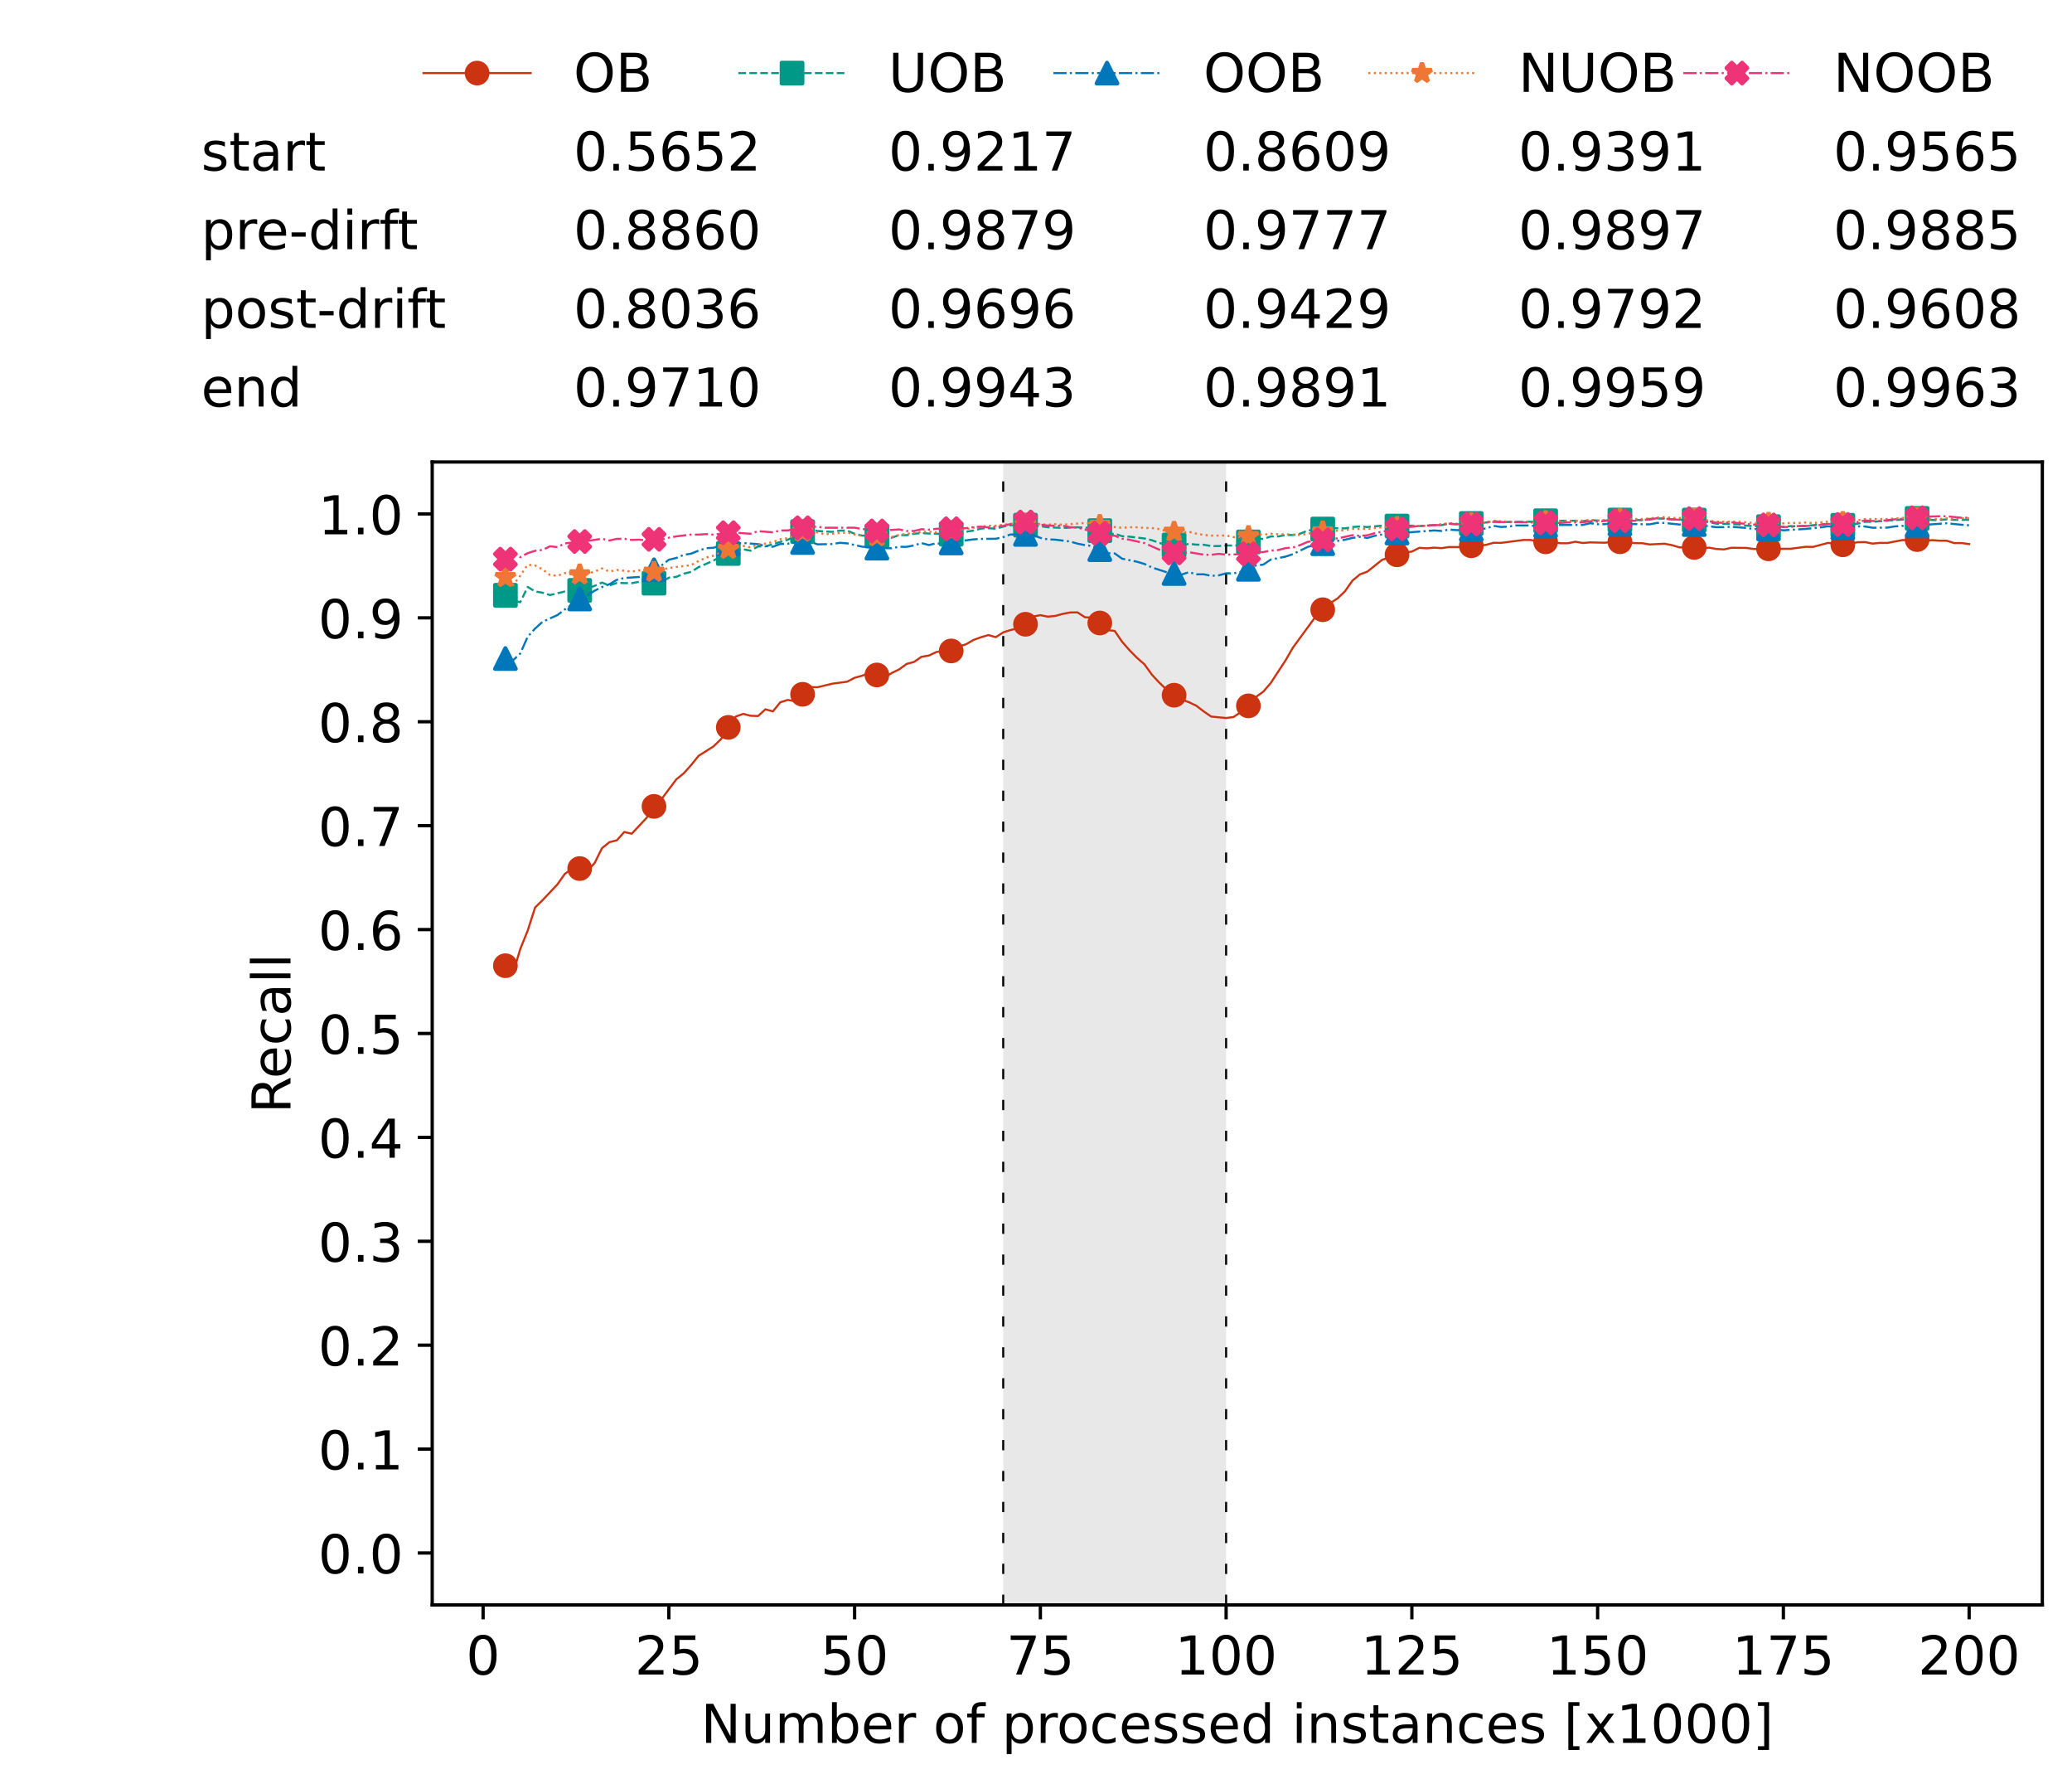 <?xml version="1.0" encoding="utf-8" standalone="no"?>
<!DOCTYPE svg PUBLIC "-//W3C//DTD SVG 1.1//EN"
  "http://www.w3.org/Graphics/SVG/1.1/DTD/svg11.dtd">
<!-- Created with matplotlib (https://matplotlib.org/) -->
<svg height="432.615pt" version="1.1" viewBox="0 0 502.65 432.615" width="502.65pt" xmlns="http://www.w3.org/2000/svg" xmlns:xlink="http://www.w3.org/1999/xlink">
 <defs>
  <style type="text/css">*{stroke-linecap:butt;stroke-linejoin:round;}</style>
 </defs>
 <g id="figure_1">
  <g id="patch_1">
   <path d="M 0 432.615 
L 502.65 432.615 
L 502.65 0 
L 0 0 
z
" style="fill:#ffffff;"/>
  </g>
  <g id="axes_1">
   <g id="patch_2">
    <path d="M 104.85 389.252 
L 495.45 389.252 
L 495.45 112.052 
L 104.85 112.052 
z
" style="fill:#ffffff;"/>
   </g>
   <g id="patch_3">
    <path clip-path="url(#p75eeec5d55)" d="M 297.446 389.252 
L 297.446 112.052 
L 243.372 112.052 
L 243.372 389.252 
z
" style="fill:#d3d3d3;opacity:0.5;"/>
   </g>
   <g id="matplotlib.axis_1">
    <g id="xtick_1">
     <g id="line2d_1">
      <defs>
       <path d="M 0 0 
L 0 3.5 
" id="m87c9a4a04d" style="stroke:#000000;stroke-width:0.8;"/>
      </defs>
      <g>
       <use style="stroke:#000000;stroke-width:0.8;" x="117.197" xlink:href="#m87c9a4a04d" y="389.252"/>
      </g>
     </g>
     <g id="text_1">
      <!-- 0 -->
      <g transform="translate(113.061 406.13)scale(0.13 -0.13)">
       <defs>
        <path d="M 31.781 66.406 
Q 24.172 66.406 20.328 58.906 
Q 16.5 51.422 16.5 36.375 
Q 16.5 21.391 20.328 13.891 
Q 24.172 6.391 31.781 6.391 
Q 39.453 6.391 43.281 13.891 
Q 47.125 21.391 47.125 36.375 
Q 47.125 51.422 43.281 58.906 
Q 39.453 66.406 31.781 66.406 
z
M 31.781 74.219 
Q 44.047 74.219 50.516 64.516 
Q 56.984 54.828 56.984 36.375 
Q 56.984 17.969 50.516 8.266 
Q 44.047 -1.422 31.781 -1.422 
Q 19.531 -1.422 13.062 8.266 
Q 6.594 17.969 6.594 36.375 
Q 6.594 54.828 13.062 64.516 
Q 19.531 74.219 31.781 74.219 
z
" id="DejaVuSans-48"/>
       </defs>
       <use xlink:href="#DejaVuSans-48"/>
      </g>
     </g>
    </g>
    <g id="xtick_2">
     <g id="line2d_2">
      <g>
       <use style="stroke:#000000;stroke-width:0.8;" x="162.259" xlink:href="#m87c9a4a04d" y="389.252"/>
      </g>
     </g>
     <g id="text_2">
      <!-- 25 -->
      <g transform="translate(153.988 406.13)scale(0.13 -0.13)">
       <defs>
        <path d="M 19.188 8.297 
L 53.609 8.297 
L 53.609 0 
L 7.328 0 
L 7.328 8.297 
Q 12.938 14.109 22.625 23.891 
Q 32.328 33.688 34.812 36.531 
Q 39.547 41.844 41.422 45.531 
Q 43.312 49.219 43.312 52.781 
Q 43.312 58.594 39.234 62.25 
Q 35.156 65.922 28.609 65.922 
Q 23.969 65.922 18.812 64.312 
Q 13.672 62.703 7.812 59.422 
L 7.812 69.391 
Q 13.766 71.781 18.938 73 
Q 24.125 74.219 28.422 74.219 
Q 39.75 74.219 46.484 68.547 
Q 53.219 62.891 53.219 53.422 
Q 53.219 48.922 51.531 44.891 
Q 49.859 40.875 45.406 35.406 
Q 44.188 33.984 37.641 27.219 
Q 31.109 20.453 19.188 8.297 
z
" id="DejaVuSans-50"/>
        <path d="M 10.797 72.906 
L 49.516 72.906 
L 49.516 64.594 
L 19.828 64.594 
L 19.828 46.734 
Q 21.969 47.469 24.109 47.828 
Q 26.266 48.188 28.422 48.188 
Q 40.625 48.188 47.75 41.5 
Q 54.891 34.812 54.891 23.391 
Q 54.891 11.625 47.562 5.094 
Q 40.234 -1.422 26.906 -1.422 
Q 22.312 -1.422 17.547 -0.641 
Q 12.797 0.141 7.719 1.703 
L 7.719 11.625 
Q 12.109 9.234 16.797 8.062 
Q 21.484 6.891 26.703 6.891 
Q 35.156 6.891 40.078 11.328 
Q 45.016 15.766 45.016 23.391 
Q 45.016 31 40.078 35.438 
Q 35.156 39.891 26.703 39.891 
Q 22.75 39.891 18.812 39.016 
Q 14.891 38.141 10.797 36.281 
z
" id="DejaVuSans-53"/>
       </defs>
       <use xlink:href="#DejaVuSans-50"/>
       <use x="63.623" xlink:href="#DejaVuSans-53"/>
      </g>
     </g>
    </g>
    <g id="xtick_3">
     <g id="line2d_3">
      <g>
       <use style="stroke:#000000;stroke-width:0.8;" x="207.322" xlink:href="#m87c9a4a04d" y="389.252"/>
      </g>
     </g>
     <g id="text_3">
      <!-- 50 -->
      <g transform="translate(199.05 406.13)scale(0.13 -0.13)">
       <use xlink:href="#DejaVuSans-53"/>
       <use x="63.623" xlink:href="#DejaVuSans-48"/>
      </g>
     </g>
    </g>
    <g id="xtick_4">
     <g id="line2d_4">
      <g>
       <use style="stroke:#000000;stroke-width:0.8;" x="252.384" xlink:href="#m87c9a4a04d" y="389.252"/>
      </g>
     </g>
     <g id="text_4">
      <!-- 75 -->
      <g transform="translate(244.113 406.13)scale(0.13 -0.13)">
       <defs>
        <path d="M 8.203 72.906 
L 55.078 72.906 
L 55.078 68.703 
L 28.609 0 
L 18.312 0 
L 43.219 64.594 
L 8.203 64.594 
z
" id="DejaVuSans-55"/>
       </defs>
       <use xlink:href="#DejaVuSans-55"/>
       <use x="63.623" xlink:href="#DejaVuSans-53"/>
      </g>
     </g>
    </g>
    <g id="xtick_5">
     <g id="line2d_5">
      <g>
       <use style="stroke:#000000;stroke-width:0.8;" x="297.446" xlink:href="#m87c9a4a04d" y="389.252"/>
      </g>
     </g>
     <g id="text_5">
      <!-- 100 -->
      <g transform="translate(285.039 406.13)scale(0.13 -0.13)">
       <defs>
        <path d="M 12.406 8.297 
L 28.516 8.297 
L 28.516 63.922 
L 10.984 60.406 
L 10.984 69.391 
L 28.422 72.906 
L 38.281 72.906 
L 38.281 8.297 
L 54.391 8.297 
L 54.391 0 
L 12.406 0 
z
" id="DejaVuSans-49"/>
       </defs>
       <use xlink:href="#DejaVuSans-49"/>
       <use x="63.623" xlink:href="#DejaVuSans-48"/>
       <use x="127.246" xlink:href="#DejaVuSans-48"/>
      </g>
     </g>
    </g>
    <g id="xtick_6">
     <g id="line2d_6">
      <g>
       <use style="stroke:#000000;stroke-width:0.8;" x="342.509" xlink:href="#m87c9a4a04d" y="389.252"/>
      </g>
     </g>
     <g id="text_6">
      <!-- 125 -->
      <g transform="translate(330.102 406.13)scale(0.13 -0.13)">
       <use xlink:href="#DejaVuSans-49"/>
       <use x="63.623" xlink:href="#DejaVuSans-50"/>
       <use x="127.246" xlink:href="#DejaVuSans-53"/>
      </g>
     </g>
    </g>
    <g id="xtick_7">
     <g id="line2d_7">
      <g>
       <use style="stroke:#000000;stroke-width:0.8;" x="387.571" xlink:href="#m87c9a4a04d" y="389.252"/>
      </g>
     </g>
     <g id="text_7">
      <!-- 150 -->
      <g transform="translate(375.164 406.13)scale(0.13 -0.13)">
       <use xlink:href="#DejaVuSans-49"/>
       <use x="63.623" xlink:href="#DejaVuSans-53"/>
       <use x="127.246" xlink:href="#DejaVuSans-48"/>
      </g>
     </g>
    </g>
    <g id="xtick_8">
     <g id="line2d_8">
      <g>
       <use style="stroke:#000000;stroke-width:0.8;" x="432.633" xlink:href="#m87c9a4a04d" y="389.252"/>
      </g>
     </g>
     <g id="text_8">
      <!-- 175 -->
      <g transform="translate(420.226 406.13)scale(0.13 -0.13)">
       <use xlink:href="#DejaVuSans-49"/>
       <use x="63.623" xlink:href="#DejaVuSans-55"/>
       <use x="127.246" xlink:href="#DejaVuSans-53"/>
      </g>
     </g>
    </g>
    <g id="xtick_9">
     <g id="line2d_9">
      <g>
       <use style="stroke:#000000;stroke-width:0.8;" x="477.695" xlink:href="#m87c9a4a04d" y="389.252"/>
      </g>
     </g>
     <g id="text_9">
      <!-- 200 -->
      <g transform="translate(465.289 406.13)scale(0.13 -0.13)">
       <use xlink:href="#DejaVuSans-50"/>
       <use x="63.623" xlink:href="#DejaVuSans-48"/>
       <use x="127.246" xlink:href="#DejaVuSans-48"/>
      </g>
     </g>
    </g>
    <g id="text_10">
     <!-- Number of processed instances [x1000] -->
     <g transform="translate(170.025 422.711)scale(0.13 -0.13)">
      <defs>
       <path d="M 9.812 72.906 
L 23.094 72.906 
L 55.422 11.922 
L 55.422 72.906 
L 64.984 72.906 
L 64.984 0 
L 51.703 0 
L 19.391 60.984 
L 19.391 0 
L 9.812 0 
z
" id="DejaVuSans-78"/>
       <path d="M 8.5 21.578 
L 8.5 54.688 
L 17.484 54.688 
L 17.484 21.922 
Q 17.484 14.156 20.5 10.266 
Q 23.531 6.391 29.594 6.391 
Q 36.859 6.391 41.078 11.031 
Q 45.312 15.672 45.312 23.688 
L 45.312 54.688 
L 54.297 54.688 
L 54.297 0 
L 45.312 0 
L 45.312 8.406 
Q 42.047 3.422 37.719 1 
Q 33.406 -1.422 27.688 -1.422 
Q 18.266 -1.422 13.375 4.438 
Q 8.5 10.297 8.5 21.578 
z
M 31.109 56 
z
" id="DejaVuSans-117"/>
       <path d="M 52 44.188 
Q 55.375 50.25 60.062 53.125 
Q 64.75 56 71.094 56 
Q 79.641 56 84.281 50.016 
Q 88.922 44.047 88.922 33.016 
L 88.922 0 
L 79.891 0 
L 79.891 32.719 
Q 79.891 40.578 77.094 44.375 
Q 74.312 48.188 68.609 48.188 
Q 61.625 48.188 57.562 43.547 
Q 53.516 38.922 53.516 30.906 
L 53.516 0 
L 44.484 0 
L 44.484 32.719 
Q 44.484 40.625 41.703 44.406 
Q 38.922 48.188 33.109 48.188 
Q 26.219 48.188 22.156 43.531 
Q 18.109 38.875 18.109 30.906 
L 18.109 0 
L 9.078 0 
L 9.078 54.688 
L 18.109 54.688 
L 18.109 46.188 
Q 21.188 51.219 25.484 53.609 
Q 29.781 56 35.688 56 
Q 41.656 56 45.828 52.969 
Q 50 49.953 52 44.188 
z
" id="DejaVuSans-109"/>
       <path d="M 48.688 27.297 
Q 48.688 37.203 44.609 42.844 
Q 40.531 48.484 33.406 48.484 
Q 26.266 48.484 22.188 42.844 
Q 18.109 37.203 18.109 27.297 
Q 18.109 17.391 22.188 11.75 
Q 26.266 6.109 33.406 6.109 
Q 40.531 6.109 44.609 11.75 
Q 48.688 17.391 48.688 27.297 
z
M 18.109 46.391 
Q 20.953 51.266 25.266 53.625 
Q 29.594 56 35.594 56 
Q 45.562 56 51.781 48.094 
Q 58.016 40.188 58.016 27.297 
Q 58.016 14.406 51.781 6.484 
Q 45.562 -1.422 35.594 -1.422 
Q 29.594 -1.422 25.266 0.953 
Q 20.953 3.328 18.109 8.203 
L 18.109 0 
L 9.078 0 
L 9.078 75.984 
L 18.109 75.984 
z
" id="DejaVuSans-98"/>
       <path d="M 56.203 29.594 
L 56.203 25.203 
L 14.891 25.203 
Q 15.484 15.922 20.484 11.062 
Q 25.484 6.203 34.422 6.203 
Q 39.594 6.203 44.453 7.469 
Q 49.312 8.734 54.109 11.281 
L 54.109 2.781 
Q 49.266 0.734 44.188 -0.344 
Q 39.109 -1.422 33.891 -1.422 
Q 20.797 -1.422 13.156 6.188 
Q 5.516 13.812 5.516 26.812 
Q 5.516 40.234 12.766 48.109 
Q 20.016 56 32.328 56 
Q 43.359 56 49.781 48.891 
Q 56.203 41.797 56.203 29.594 
z
M 47.219 32.234 
Q 47.125 39.594 43.094 43.984 
Q 39.062 48.391 32.422 48.391 
Q 24.906 48.391 20.391 44.141 
Q 15.875 39.891 15.188 32.172 
z
" id="DejaVuSans-101"/>
       <path d="M 41.109 46.297 
Q 39.594 47.172 37.812 47.578 
Q 36.031 48 33.891 48 
Q 26.266 48 22.188 43.047 
Q 18.109 38.094 18.109 28.812 
L 18.109 0 
L 9.078 0 
L 9.078 54.688 
L 18.109 54.688 
L 18.109 46.188 
Q 20.953 51.172 25.484 53.578 
Q 30.031 56 36.531 56 
Q 37.453 56 38.578 55.875 
Q 39.703 55.766 41.062 55.516 
z
" id="DejaVuSans-114"/>
       <path id="DejaVuSans-32"/>
       <path d="M 30.609 48.391 
Q 23.391 48.391 19.188 42.75 
Q 14.984 37.109 14.984 27.297 
Q 14.984 17.484 19.156 11.844 
Q 23.344 6.203 30.609 6.203 
Q 37.797 6.203 41.984 11.859 
Q 46.188 17.531 46.188 27.297 
Q 46.188 37.016 41.984 42.703 
Q 37.797 48.391 30.609 48.391 
z
M 30.609 56 
Q 42.328 56 49.016 48.375 
Q 55.719 40.766 55.719 27.297 
Q 55.719 13.875 49.016 6.219 
Q 42.328 -1.422 30.609 -1.422 
Q 18.844 -1.422 12.172 6.219 
Q 5.516 13.875 5.516 27.297 
Q 5.516 40.766 12.172 48.375 
Q 18.844 56 30.609 56 
z
" id="DejaVuSans-111"/>
       <path d="M 37.109 75.984 
L 37.109 68.5 
L 28.516 68.5 
Q 23.688 68.5 21.797 66.547 
Q 19.922 64.594 19.922 59.516 
L 19.922 54.688 
L 34.719 54.688 
L 34.719 47.703 
L 19.922 47.703 
L 19.922 0 
L 10.891 0 
L 10.891 47.703 
L 2.297 47.703 
L 2.297 54.688 
L 10.891 54.688 
L 10.891 58.5 
Q 10.891 67.625 15.141 71.797 
Q 19.391 75.984 28.609 75.984 
z
" id="DejaVuSans-102"/>
       <path d="M 18.109 8.203 
L 18.109 -20.797 
L 9.078 -20.797 
L 9.078 54.688 
L 18.109 54.688 
L 18.109 46.391 
Q 20.953 51.266 25.266 53.625 
Q 29.594 56 35.594 56 
Q 45.562 56 51.781 48.094 
Q 58.016 40.188 58.016 27.297 
Q 58.016 14.406 51.781 6.484 
Q 45.562 -1.422 35.594 -1.422 
Q 29.594 -1.422 25.266 0.953 
Q 20.953 3.328 18.109 8.203 
z
M 48.688 27.297 
Q 48.688 37.203 44.609 42.844 
Q 40.531 48.484 33.406 48.484 
Q 26.266 48.484 22.188 42.844 
Q 18.109 37.203 18.109 27.297 
Q 18.109 17.391 22.188 11.75 
Q 26.266 6.109 33.406 6.109 
Q 40.531 6.109 44.609 11.75 
Q 48.688 17.391 48.688 27.297 
z
" id="DejaVuSans-112"/>
       <path d="M 48.781 52.594 
L 48.781 44.188 
Q 44.969 46.297 41.141 47.344 
Q 37.312 48.391 33.406 48.391 
Q 24.656 48.391 19.812 42.844 
Q 14.984 37.312 14.984 27.297 
Q 14.984 17.281 19.812 11.734 
Q 24.656 6.203 33.406 6.203 
Q 37.312 6.203 41.141 7.25 
Q 44.969 8.297 48.781 10.406 
L 48.781 2.094 
Q 45.016 0.344 40.984 -0.531 
Q 36.969 -1.422 32.422 -1.422 
Q 20.062 -1.422 12.781 6.344 
Q 5.516 14.109 5.516 27.297 
Q 5.516 40.672 12.859 48.328 
Q 20.219 56 33.016 56 
Q 37.156 56 41.109 55.141 
Q 45.062 54.297 48.781 52.594 
z
" id="DejaVuSans-99"/>
       <path d="M 44.281 53.078 
L 44.281 44.578 
Q 40.484 46.531 36.375 47.5 
Q 32.281 48.484 27.875 48.484 
Q 21.188 48.484 17.844 46.438 
Q 14.5 44.391 14.5 40.281 
Q 14.5 37.156 16.891 35.375 
Q 19.281 33.594 26.516 31.984 
L 29.594 31.297 
Q 39.156 29.25 43.188 25.516 
Q 47.219 21.781 47.219 15.094 
Q 47.219 7.469 41.188 3.016 
Q 35.156 -1.422 24.609 -1.422 
Q 20.219 -1.422 15.453 -0.562 
Q 10.688 0.297 5.422 2 
L 5.422 11.281 
Q 10.406 8.688 15.234 7.391 
Q 20.062 6.109 24.812 6.109 
Q 31.156 6.109 34.562 8.281 
Q 37.984 10.453 37.984 14.406 
Q 37.984 18.062 35.516 20.016 
Q 33.062 21.969 24.703 23.781 
L 21.578 24.516 
Q 13.234 26.266 9.516 29.906 
Q 5.812 33.547 5.812 39.891 
Q 5.812 47.609 11.281 51.797 
Q 16.75 56 26.812 56 
Q 31.781 56 36.172 55.266 
Q 40.578 54.547 44.281 53.078 
z
" id="DejaVuSans-115"/>
       <path d="M 45.406 46.391 
L 45.406 75.984 
L 54.391 75.984 
L 54.391 0 
L 45.406 0 
L 45.406 8.203 
Q 42.578 3.328 38.25 0.953 
Q 33.938 -1.422 27.875 -1.422 
Q 17.969 -1.422 11.734 6.484 
Q 5.516 14.406 5.516 27.297 
Q 5.516 40.188 11.734 48.094 
Q 17.969 56 27.875 56 
Q 33.938 56 38.25 53.625 
Q 42.578 51.266 45.406 46.391 
z
M 14.797 27.297 
Q 14.797 17.391 18.875 11.75 
Q 22.953 6.109 30.078 6.109 
Q 37.203 6.109 41.297 11.75 
Q 45.406 17.391 45.406 27.297 
Q 45.406 37.203 41.297 42.844 
Q 37.203 48.484 30.078 48.484 
Q 22.953 48.484 18.875 42.844 
Q 14.797 37.203 14.797 27.297 
z
" id="DejaVuSans-100"/>
       <path d="M 9.422 54.688 
L 18.406 54.688 
L 18.406 0 
L 9.422 0 
z
M 9.422 75.984 
L 18.406 75.984 
L 18.406 64.594 
L 9.422 64.594 
z
" id="DejaVuSans-105"/>
       <path d="M 54.891 33.016 
L 54.891 0 
L 45.906 0 
L 45.906 32.719 
Q 45.906 40.484 42.875 44.328 
Q 39.844 48.188 33.797 48.188 
Q 26.516 48.188 22.312 43.547 
Q 18.109 38.922 18.109 30.906 
L 18.109 0 
L 9.078 0 
L 9.078 54.688 
L 18.109 54.688 
L 18.109 46.188 
Q 21.344 51.125 25.703 53.562 
Q 30.078 56 35.797 56 
Q 45.219 56 50.047 50.172 
Q 54.891 44.344 54.891 33.016 
z
" id="DejaVuSans-110"/>
       <path d="M 18.312 70.219 
L 18.312 54.688 
L 36.812 54.688 
L 36.812 47.703 
L 18.312 47.703 
L 18.312 18.016 
Q 18.312 11.328 20.141 9.422 
Q 21.969 7.516 27.594 7.516 
L 36.812 7.516 
L 36.812 0 
L 27.594 0 
Q 17.188 0 13.234 3.875 
Q 9.281 7.766 9.281 18.016 
L 9.281 47.703 
L 2.688 47.703 
L 2.688 54.688 
L 9.281 54.688 
L 9.281 70.219 
z
" id="DejaVuSans-116"/>
       <path d="M 34.281 27.484 
Q 23.391 27.484 19.188 25 
Q 14.984 22.516 14.984 16.5 
Q 14.984 11.719 18.141 8.906 
Q 21.297 6.109 26.703 6.109 
Q 34.188 6.109 38.703 11.406 
Q 43.219 16.703 43.219 25.484 
L 43.219 27.484 
z
M 52.203 31.203 
L 52.203 0 
L 43.219 0 
L 43.219 8.297 
Q 40.141 3.328 35.547 0.953 
Q 30.953 -1.422 24.312 -1.422 
Q 15.922 -1.422 10.953 3.297 
Q 6 8.016 6 15.922 
Q 6 25.141 12.172 29.828 
Q 18.359 34.516 30.609 34.516 
L 43.219 34.516 
L 43.219 35.406 
Q 43.219 41.609 39.141 45 
Q 35.062 48.391 27.688 48.391 
Q 23 48.391 18.547 47.266 
Q 14.109 46.141 10.016 43.891 
L 10.016 52.203 
Q 14.938 54.109 19.578 55.047 
Q 24.219 56 28.609 56 
Q 40.484 56 46.344 49.844 
Q 52.203 43.703 52.203 31.203 
z
" id="DejaVuSans-97"/>
       <path d="M 8.594 75.984 
L 29.297 75.984 
L 29.297 69 
L 17.578 69 
L 17.578 -6.203 
L 29.297 -6.203 
L 29.297 -13.188 
L 8.594 -13.188 
z
" id="DejaVuSans-91"/>
       <path d="M 54.891 54.688 
L 35.109 28.078 
L 55.906 0 
L 45.312 0 
L 29.391 21.484 
L 13.484 0 
L 2.875 0 
L 24.125 28.609 
L 4.688 54.688 
L 15.281 54.688 
L 29.781 35.203 
L 44.281 54.688 
z
" id="DejaVuSans-120"/>
       <path d="M 30.422 75.984 
L 30.422 -13.188 
L 9.719 -13.188 
L 9.719 -6.203 
L 21.391 -6.203 
L 21.391 69 
L 9.719 69 
L 9.719 75.984 
z
" id="DejaVuSans-93"/>
      </defs>
      <use xlink:href="#DejaVuSans-78"/>
      <use x="74.805" xlink:href="#DejaVuSans-117"/>
      <use x="138.184" xlink:href="#DejaVuSans-109"/>
      <use x="235.596" xlink:href="#DejaVuSans-98"/>
      <use x="299.072" xlink:href="#DejaVuSans-101"/>
      <use x="360.596" xlink:href="#DejaVuSans-114"/>
      <use x="401.709" xlink:href="#DejaVuSans-32"/>
      <use x="433.496" xlink:href="#DejaVuSans-111"/>
      <use x="494.678" xlink:href="#DejaVuSans-102"/>
      <use x="529.883" xlink:href="#DejaVuSans-32"/>
      <use x="561.67" xlink:href="#DejaVuSans-112"/>
      <use x="625.146" xlink:href="#DejaVuSans-114"/>
      <use x="664.01" xlink:href="#DejaVuSans-111"/>
      <use x="725.191" xlink:href="#DejaVuSans-99"/>
      <use x="780.172" xlink:href="#DejaVuSans-101"/>
      <use x="841.695" xlink:href="#DejaVuSans-115"/>
      <use x="893.795" xlink:href="#DejaVuSans-115"/>
      <use x="945.895" xlink:href="#DejaVuSans-101"/>
      <use x="1007.418" xlink:href="#DejaVuSans-100"/>
      <use x="1070.895" xlink:href="#DejaVuSans-32"/>
      <use x="1102.682" xlink:href="#DejaVuSans-105"/>
      <use x="1130.465" xlink:href="#DejaVuSans-110"/>
      <use x="1193.844" xlink:href="#DejaVuSans-115"/>
      <use x="1245.943" xlink:href="#DejaVuSans-116"/>
      <use x="1285.152" xlink:href="#DejaVuSans-97"/>
      <use x="1346.432" xlink:href="#DejaVuSans-110"/>
      <use x="1409.811" xlink:href="#DejaVuSans-99"/>
      <use x="1464.791" xlink:href="#DejaVuSans-101"/>
      <use x="1526.314" xlink:href="#DejaVuSans-115"/>
      <use x="1578.414" xlink:href="#DejaVuSans-32"/>
      <use x="1610.201" xlink:href="#DejaVuSans-91"/>
      <use x="1649.215" xlink:href="#DejaVuSans-120"/>
      <use x="1708.395" xlink:href="#DejaVuSans-49"/>
      <use x="1772.018" xlink:href="#DejaVuSans-48"/>
      <use x="1835.641" xlink:href="#DejaVuSans-48"/>
      <use x="1899.264" xlink:href="#DejaVuSans-48"/>
      <use x="1962.887" xlink:href="#DejaVuSans-93"/>
     </g>
    </g>
   </g>
   <g id="matplotlib.axis_2">
    <g id="ytick_1">
     <g id="line2d_10">
      <defs>
       <path d="M 0 0 
L -3.5 0 
" id="mee57784255" style="stroke:#000000;stroke-width:0.8;"/>
      </defs>
      <g>
       <use style="stroke:#000000;stroke-width:0.8;" x="104.85" xlink:href="#mee57784255" y="376.652"/>
      </g>
     </g>
     <g id="text_11">
      <!-- 0.0 -->
      <g transform="translate(77.176 381.591)scale(0.13 -0.13)">
       <defs>
        <path d="M 10.688 12.406 
L 21 12.406 
L 21 0 
L 10.688 0 
z
" id="DejaVuSans-46"/>
       </defs>
       <use xlink:href="#DejaVuSans-48"/>
       <use x="63.623" xlink:href="#DejaVuSans-46"/>
       <use x="95.41" xlink:href="#DejaVuSans-48"/>
      </g>
     </g>
    </g>
    <g id="ytick_2">
     <g id="line2d_11">
      <g>
       <use style="stroke:#000000;stroke-width:0.8;" x="104.85" xlink:href="#mee57784255" y="351.452"/>
      </g>
     </g>
     <g id="text_12">
      <!-- 0.1 -->
      <g transform="translate(77.176 356.391)scale(0.13 -0.13)">
       <use xlink:href="#DejaVuSans-48"/>
       <use x="63.623" xlink:href="#DejaVuSans-46"/>
       <use x="95.41" xlink:href="#DejaVuSans-49"/>
      </g>
     </g>
    </g>
    <g id="ytick_3">
     <g id="line2d_12">
      <g>
       <use style="stroke:#000000;stroke-width:0.8;" x="104.85" xlink:href="#mee57784255" y="326.252"/>
      </g>
     </g>
     <g id="text_13">
      <!-- 0.2 -->
      <g transform="translate(77.176 331.191)scale(0.13 -0.13)">
       <use xlink:href="#DejaVuSans-48"/>
       <use x="63.623" xlink:href="#DejaVuSans-46"/>
       <use x="95.41" xlink:href="#DejaVuSans-50"/>
      </g>
     </g>
    </g>
    <g id="ytick_4">
     <g id="line2d_13">
      <g>
       <use style="stroke:#000000;stroke-width:0.8;" x="104.85" xlink:href="#mee57784255" y="301.052"/>
      </g>
     </g>
     <g id="text_14">
      <!-- 0.3 -->
      <g transform="translate(77.176 305.991)scale(0.13 -0.13)">
       <defs>
        <path d="M 40.578 39.312 
Q 47.656 37.797 51.625 33 
Q 55.609 28.219 55.609 21.188 
Q 55.609 10.406 48.188 4.484 
Q 40.766 -1.422 27.094 -1.422 
Q 22.516 -1.422 17.656 -0.516 
Q 12.797 0.391 7.625 2.203 
L 7.625 11.719 
Q 11.719 9.328 16.594 8.109 
Q 21.484 6.891 26.812 6.891 
Q 36.078 6.891 40.938 10.547 
Q 45.797 14.203 45.797 21.188 
Q 45.797 27.641 41.281 31.266 
Q 36.766 34.906 28.719 34.906 
L 20.219 34.906 
L 20.219 43.016 
L 29.109 43.016 
Q 36.375 43.016 40.234 45.922 
Q 44.094 48.828 44.094 54.297 
Q 44.094 59.906 40.109 62.906 
Q 36.141 65.922 28.719 65.922 
Q 24.656 65.922 20.016 65.031 
Q 15.375 64.156 9.812 62.312 
L 9.812 71.094 
Q 15.438 72.656 20.344 73.438 
Q 25.25 74.219 29.594 74.219 
Q 40.828 74.219 47.359 69.109 
Q 53.906 64.016 53.906 55.328 
Q 53.906 49.266 50.438 45.094 
Q 46.969 40.922 40.578 39.312 
z
" id="DejaVuSans-51"/>
       </defs>
       <use xlink:href="#DejaVuSans-48"/>
       <use x="63.623" xlink:href="#DejaVuSans-46"/>
       <use x="95.41" xlink:href="#DejaVuSans-51"/>
      </g>
     </g>
    </g>
    <g id="ytick_5">
     <g id="line2d_14">
      <g>
       <use style="stroke:#000000;stroke-width:0.8;" x="104.85" xlink:href="#mee57784255" y="275.852"/>
      </g>
     </g>
     <g id="text_15">
      <!-- 0.4 -->
      <g transform="translate(77.176 280.791)scale(0.13 -0.13)">
       <defs>
        <path d="M 37.797 64.312 
L 12.891 25.391 
L 37.797 25.391 
z
M 35.203 72.906 
L 47.609 72.906 
L 47.609 25.391 
L 58.016 25.391 
L 58.016 17.188 
L 47.609 17.188 
L 47.609 0 
L 37.797 0 
L 37.797 17.188 
L 4.891 17.188 
L 4.891 26.703 
z
" id="DejaVuSans-52"/>
       </defs>
       <use xlink:href="#DejaVuSans-48"/>
       <use x="63.623" xlink:href="#DejaVuSans-46"/>
       <use x="95.41" xlink:href="#DejaVuSans-52"/>
      </g>
     </g>
    </g>
    <g id="ytick_6">
     <g id="line2d_15">
      <g>
       <use style="stroke:#000000;stroke-width:0.8;" x="104.85" xlink:href="#mee57784255" y="250.652"/>
      </g>
     </g>
     <g id="text_16">
      <!-- 0.5 -->
      <g transform="translate(77.176 255.591)scale(0.13 -0.13)">
       <use xlink:href="#DejaVuSans-48"/>
       <use x="63.623" xlink:href="#DejaVuSans-46"/>
       <use x="95.41" xlink:href="#DejaVuSans-53"/>
      </g>
     </g>
    </g>
    <g id="ytick_7">
     <g id="line2d_16">
      <g>
       <use style="stroke:#000000;stroke-width:0.8;" x="104.85" xlink:href="#mee57784255" y="225.452"/>
      </g>
     </g>
     <g id="text_17">
      <!-- 0.6 -->
      <g transform="translate(77.176 230.391)scale(0.13 -0.13)">
       <defs>
        <path d="M 33.016 40.375 
Q 26.375 40.375 22.484 35.828 
Q 18.609 31.297 18.609 23.391 
Q 18.609 15.531 22.484 10.953 
Q 26.375 6.391 33.016 6.391 
Q 39.656 6.391 43.531 10.953 
Q 47.406 15.531 47.406 23.391 
Q 47.406 31.297 43.531 35.828 
Q 39.656 40.375 33.016 40.375 
z
M 52.594 71.297 
L 52.594 62.312 
Q 48.875 64.062 45.094 64.984 
Q 41.312 65.922 37.594 65.922 
Q 27.828 65.922 22.672 59.328 
Q 17.531 52.734 16.797 39.406 
Q 19.672 43.656 24.016 45.922 
Q 28.375 48.188 33.594 48.188 
Q 44.578 48.188 50.953 41.516 
Q 57.328 34.859 57.328 23.391 
Q 57.328 12.156 50.688 5.359 
Q 44.047 -1.422 33.016 -1.422 
Q 20.359 -1.422 13.672 8.266 
Q 6.984 17.969 6.984 36.375 
Q 6.984 53.656 15.188 63.938 
Q 23.391 74.219 37.203 74.219 
Q 40.922 74.219 44.703 73.484 
Q 48.484 72.75 52.594 71.297 
z
" id="DejaVuSans-54"/>
       </defs>
       <use xlink:href="#DejaVuSans-48"/>
       <use x="63.623" xlink:href="#DejaVuSans-46"/>
       <use x="95.41" xlink:href="#DejaVuSans-54"/>
      </g>
     </g>
    </g>
    <g id="ytick_8">
     <g id="line2d_17">
      <g>
       <use style="stroke:#000000;stroke-width:0.8;" x="104.85" xlink:href="#mee57784255" y="200.252"/>
      </g>
     </g>
     <g id="text_18">
      <!-- 0.7 -->
      <g transform="translate(77.176 205.191)scale(0.13 -0.13)">
       <use xlink:href="#DejaVuSans-48"/>
       <use x="63.623" xlink:href="#DejaVuSans-46"/>
       <use x="95.41" xlink:href="#DejaVuSans-55"/>
      </g>
     </g>
    </g>
    <g id="ytick_9">
     <g id="line2d_18">
      <g>
       <use style="stroke:#000000;stroke-width:0.8;" x="104.85" xlink:href="#mee57784255" y="175.052"/>
      </g>
     </g>
     <g id="text_19">
      <!-- 0.8 -->
      <g transform="translate(77.176 179.991)scale(0.13 -0.13)">
       <defs>
        <path d="M 31.781 34.625 
Q 24.75 34.625 20.719 30.859 
Q 16.703 27.094 16.703 20.516 
Q 16.703 13.922 20.719 10.156 
Q 24.75 6.391 31.781 6.391 
Q 38.812 6.391 42.859 10.172 
Q 46.922 13.969 46.922 20.516 
Q 46.922 27.094 42.891 30.859 
Q 38.875 34.625 31.781 34.625 
z
M 21.922 38.812 
Q 15.578 40.375 12.031 44.719 
Q 8.5 49.078 8.5 55.328 
Q 8.5 64.062 14.719 69.141 
Q 20.953 74.219 31.781 74.219 
Q 42.672 74.219 48.875 69.141 
Q 55.078 64.062 55.078 55.328 
Q 55.078 49.078 51.531 44.719 
Q 48 40.375 41.703 38.812 
Q 48.828 37.156 52.797 32.312 
Q 56.781 27.484 56.781 20.516 
Q 56.781 9.906 50.312 4.234 
Q 43.844 -1.422 31.781 -1.422 
Q 19.734 -1.422 13.25 4.234 
Q 6.781 9.906 6.781 20.516 
Q 6.781 27.484 10.781 32.312 
Q 14.797 37.156 21.922 38.812 
z
M 18.312 54.391 
Q 18.312 48.734 21.844 45.562 
Q 25.391 42.391 31.781 42.391 
Q 38.141 42.391 41.719 45.562 
Q 45.312 48.734 45.312 54.391 
Q 45.312 60.062 41.719 63.234 
Q 38.141 66.406 31.781 66.406 
Q 25.391 66.406 21.844 63.234 
Q 18.312 60.062 18.312 54.391 
z
" id="DejaVuSans-56"/>
       </defs>
       <use xlink:href="#DejaVuSans-48"/>
       <use x="63.623" xlink:href="#DejaVuSans-46"/>
       <use x="95.41" xlink:href="#DejaVuSans-56"/>
      </g>
     </g>
    </g>
    <g id="ytick_10">
     <g id="line2d_19">
      <g>
       <use style="stroke:#000000;stroke-width:0.8;" x="104.85" xlink:href="#mee57784255" y="149.852"/>
      </g>
     </g>
     <g id="text_20">
      <!-- 0.9 -->
      <g transform="translate(77.176 154.791)scale(0.13 -0.13)">
       <defs>
        <path d="M 10.984 1.516 
L 10.984 10.5 
Q 14.703 8.734 18.5 7.812 
Q 22.312 6.891 25.984 6.891 
Q 35.75 6.891 40.891 13.453 
Q 46.047 20.016 46.781 33.406 
Q 43.953 29.203 39.594 26.953 
Q 35.25 24.703 29.984 24.703 
Q 19.047 24.703 12.672 31.312 
Q 6.297 37.938 6.297 49.422 
Q 6.297 60.641 12.938 67.422 
Q 19.578 74.219 30.609 74.219 
Q 43.266 74.219 49.922 64.516 
Q 56.594 54.828 56.594 36.375 
Q 56.594 19.141 48.406 8.859 
Q 40.234 -1.422 26.422 -1.422 
Q 22.703 -1.422 18.891 -0.688 
Q 15.094 0.047 10.984 1.516 
z
M 30.609 32.422 
Q 37.25 32.422 41.125 36.953 
Q 45.016 41.5 45.016 49.422 
Q 45.016 57.281 41.125 61.844 
Q 37.25 66.406 30.609 66.406 
Q 23.969 66.406 20.094 61.844 
Q 16.219 57.281 16.219 49.422 
Q 16.219 41.5 20.094 36.953 
Q 23.969 32.422 30.609 32.422 
z
" id="DejaVuSans-57"/>
       </defs>
       <use xlink:href="#DejaVuSans-48"/>
       <use x="63.623" xlink:href="#DejaVuSans-46"/>
       <use x="95.41" xlink:href="#DejaVuSans-57"/>
      </g>
     </g>
    </g>
    <g id="ytick_11">
     <g id="line2d_20">
      <g>
       <use style="stroke:#000000;stroke-width:0.8;" x="104.85" xlink:href="#mee57784255" y="124.652"/>
      </g>
     </g>
     <g id="text_21">
      <!-- 1.0 -->
      <g transform="translate(77.176 129.591)scale(0.13 -0.13)">
       <use xlink:href="#DejaVuSans-49"/>
       <use x="63.623" xlink:href="#DejaVuSans-46"/>
       <use x="95.41" xlink:href="#DejaVuSans-48"/>
      </g>
     </g>
    </g>
    <g id="text_22">
     <!-- Recall -->
     <g transform="translate(70.472 270.044)rotate(-90)scale(0.13 -0.13)">
      <defs>
       <path d="M 44.391 34.188 
Q 47.562 33.109 50.562 29.594 
Q 53.562 26.078 56.594 19.922 
L 66.609 0 
L 56 0 
L 46.688 18.703 
Q 43.062 26.031 39.672 28.422 
Q 36.281 30.812 30.422 30.812 
L 19.672 30.812 
L 19.672 0 
L 9.812 0 
L 9.812 72.906 
L 32.078 72.906 
Q 44.578 72.906 50.734 67.672 
Q 56.891 62.453 56.891 51.906 
Q 56.891 45.016 53.688 40.469 
Q 50.484 35.938 44.391 34.188 
z
M 19.672 64.797 
L 19.672 38.922 
L 32.078 38.922 
Q 39.203 38.922 42.844 42.219 
Q 46.484 45.516 46.484 51.906 
Q 46.484 58.297 42.844 61.547 
Q 39.203 64.797 32.078 64.797 
z
" id="DejaVuSans-82"/>
       <path d="M 9.422 75.984 
L 18.406 75.984 
L 18.406 0 
L 9.422 0 
z
" id="DejaVuSans-108"/>
      </defs>
      <use xlink:href="#DejaVuSans-82"/>
      <use x="64.982" xlink:href="#DejaVuSans-101"/>
      <use x="126.506" xlink:href="#DejaVuSans-99"/>
      <use x="181.486" xlink:href="#DejaVuSans-97"/>
      <use x="242.766" xlink:href="#DejaVuSans-108"/>
      <use x="270.549" xlink:href="#DejaVuSans-108"/>
     </g>
    </g>
   </g>
   <g id="line2d_21"/>
   <g id="line2d_22"/>
   <g id="line2d_23"/>
   <g id="line2d_24"/>
   <g id="line2d_25"/>
   <g id="line2d_26">
    <path clip-path="url(#p75eeec5d55)" d="M 122.605 234.217 
L 124.407 236.204 
L 126.21 230.181 
L 128.012 225.712 
L 129.815 220.089 
L 131.617 218.326 
L 135.222 214.497 
L 137.024 211.936 
L 138.827 210.699 
L 140.629 210.657 
L 142.432 211.26 
L 144.234 209.345 
L 146.037 205.71 
L 147.839 204.259 
L 149.642 203.806 
L 151.444 201.785 
L 153.247 202.208 
L 156.852 198.366 
L 158.654 195.577 
L 160.457 193.846 
L 164.062 189.026 
L 165.864 187.564 
L 167.667 185.545 
L 169.469 183.317 
L 173.074 181.038 
L 174.877 179.308 
L 176.679 176.416 
L 178.482 173.79 
L 180.284 173.143 
L 182.087 173.595 
L 183.889 173.663 
L 185.692 172.029 
L 187.494 172.541 
L 189.297 170.324 
L 191.099 169.762 
L 192.902 170.075 
L 196.507 166.634 
L 198.309 166.685 
L 201.914 165.816 
L 205.519 165.331 
L 207.322 164.389 
L 209.124 163.891 
L 210.927 163.207 
L 212.729 163.704 
L 214.532 164.358 
L 216.334 163.227 
L 218.137 162.345 
L 219.939 161.024 
L 221.742 160.538 
L 223.544 159.298 
L 225.347 158.99 
L 227.149 158.143 
L 228.952 157.796 
L 230.754 157.877 
L 232.557 156.799 
L 234.359 156.255 
L 236.162 155.208 
L 237.964 154.556 
L 239.767 154.024 
L 241.569 154.537 
L 243.372 153.373 
L 245.174 152.797 
L 246.976 152.381 
L 248.779 151.405 
L 250.581 149.537 
L 252.384 149.198 
L 254.186 149.56 
L 255.989 149.388 
L 257.791 148.894 
L 259.594 148.549 
L 261.396 148.524 
L 263.199 149.706 
L 265.001 149.815 
L 266.804 151.097 
L 268.606 152.821 
L 270.409 153.016 
L 272.211 155.649 
L 274.014 157.707 
L 275.816 159.534 
L 277.619 161.108 
L 279.421 163.607 
L 281.224 165.549 
L 283.026 167.279 
L 284.829 168.611 
L 286.631 169.639 
L 288.434 170.308 
L 290.236 171.176 
L 292.039 172.561 
L 293.841 173.798 
L 297.446 174.138 
L 299.249 173.907 
L 301.051 172.675 
L 302.854 171.196 
L 304.656 169.058 
L 306.459 167.757 
L 308.261 165.673 
L 311.866 160.159 
L 313.669 157.041 
L 319.076 149.657 
L 320.879 147.883 
L 322.681 146.283 
L 324.484 145.135 
L 326.286 143.392 
L 328.089 140.824 
L 329.891 139.317 
L 331.694 138.646 
L 335.299 135.77 
L 340.706 134.009 
L 342.509 133.777 
L 344.311 132.868 
L 346.114 132.988 
L 347.916 132.825 
L 349.719 132.946 
L 351.521 132.673 
L 355.126 132.693 
L 356.928 132.365 
L 358.731 132.381 
L 360.533 132.139 
L 362.336 131.64 
L 364.138 131.669 
L 369.546 130.963 
L 371.348 130.963 
L 373.151 131.38 
L 376.756 131.511 
L 378.558 131.754 
L 380.361 131.752 
L 382.163 131.387 
L 383.966 131.691 
L 385.768 131.551 
L 389.373 131.63 
L 391.176 131.385 
L 394.781 131.468 
L 396.583 131.73 
L 398.386 131.738 
L 400.188 132.052 
L 403.793 131.868 
L 405.596 132.215 
L 407.398 132.753 
L 411.003 132.769 
L 412.806 133.007 
L 414.608 132.827 
L 416.411 133.145 
L 418.213 133.25 
L 420.016 132.853 
L 423.621 132.889 
L 425.423 133.14 
L 434.436 133.089 
L 438.041 132.612 
L 439.843 132.642 
L 443.448 131.672 
L 445.251 131.84 
L 447.053 132.13 
L 450.658 131.505 
L 452.461 131.479 
L 454.263 131.843 
L 456.066 131.666 
L 457.868 131.682 
L 461.473 130.998 
L 463.276 130.997 
L 465.078 130.868 
L 466.881 131.212 
L 468.683 131.001 
L 470.485 131.134 
L 472.288 131.148 
L 474.09 131.721 
L 475.893 131.709 
L 477.695 131.953 
L 477.695 131.953 
" style="fill:none;stroke:#cc3311;stroke-linecap:square;stroke-width:0.5;"/>
    <defs>
     <path d="M 0 2.5 
C 0.663 2.5 1.299 2.237 1.768 1.768 
C 2.237 1.299 2.5 0.663 2.5 0 
C 2.5 -0.663 2.237 -1.299 1.768 -1.768 
C 1.299 -2.237 0.663 -2.5 0 -2.5 
C -0.663 -2.5 -1.299 -2.237 -1.768 -1.768 
C -2.237 -1.299 -2.5 -0.663 -2.5 0 
C -2.5 0.663 -2.237 1.299 -1.768 1.768 
C -1.299 2.237 -0.663 2.5 0 2.5 
z
" id="m5f00592f9d" style="stroke:#cc3311;"/>
    </defs>
    <g clip-path="url(#p75eeec5d55)">
     <use style="fill:#cc3311;stroke:#cc3311;" x="122.605" xlink:href="#m5f00592f9d" y="234.217"/>
     <use style="fill:#cc3311;stroke:#cc3311;" x="140.629" xlink:href="#m5f00592f9d" y="210.657"/>
     <use style="fill:#cc3311;stroke:#cc3311;" x="158.654" xlink:href="#m5f00592f9d" y="195.577"/>
     <use style="fill:#cc3311;stroke:#cc3311;" x="176.679" xlink:href="#m5f00592f9d" y="176.416"/>
     <use style="fill:#cc3311;stroke:#cc3311;" x="194.704" xlink:href="#m5f00592f9d" y="168.393"/>
     <use style="fill:#cc3311;stroke:#cc3311;" x="212.729" xlink:href="#m5f00592f9d" y="163.704"/>
     <use style="fill:#cc3311;stroke:#cc3311;" x="230.754" xlink:href="#m5f00592f9d" y="157.877"/>
     <use style="fill:#cc3311;stroke:#cc3311;" x="248.779" xlink:href="#m5f00592f9d" y="151.405"/>
     <use style="fill:#cc3311;stroke:#cc3311;" x="266.804" xlink:href="#m5f00592f9d" y="151.097"/>
     <use style="fill:#cc3311;stroke:#cc3311;" x="284.829" xlink:href="#m5f00592f9d" y="168.611"/>
     <use style="fill:#cc3311;stroke:#cc3311;" x="302.854" xlink:href="#m5f00592f9d" y="171.196"/>
     <use style="fill:#cc3311;stroke:#cc3311;" x="320.879" xlink:href="#m5f00592f9d" y="147.883"/>
     <use style="fill:#cc3311;stroke:#cc3311;" x="338.904" xlink:href="#m5f00592f9d" y="134.558"/>
     <use style="fill:#cc3311;stroke:#cc3311;" x="356.928" xlink:href="#m5f00592f9d" y="132.365"/>
     <use style="fill:#cc3311;stroke:#cc3311;" x="374.953" xlink:href="#m5f00592f9d" y="131.413"/>
     <use style="fill:#cc3311;stroke:#cc3311;" x="392.978" xlink:href="#m5f00592f9d" y="131.402"/>
     <use style="fill:#cc3311;stroke:#cc3311;" x="411.003" xlink:href="#m5f00592f9d" y="132.769"/>
     <use style="fill:#cc3311;stroke:#cc3311;" x="429.028" xlink:href="#m5f00592f9d" y="133.11"/>
     <use style="fill:#cc3311;stroke:#cc3311;" x="447.053" xlink:href="#m5f00592f9d" y="132.13"/>
     <use style="fill:#cc3311;stroke:#cc3311;" x="465.078" xlink:href="#m5f00592f9d" y="130.868"/>
    </g>
   </g>
   <g id="line2d_27"/>
   <g id="line2d_28"/>
   <g id="line2d_29"/>
   <g id="line2d_30"/>
   <g id="line2d_31">
    <path clip-path="url(#p75eeec5d55)" d="M 122.605 144.374 
L 124.407 145.59 
L 126.21 146.062 
L 128.012 142.353 
L 129.815 143.455 
L 131.617 143.75 
L 133.419 144.327 
L 137.024 143.457 
L 138.827 143.619 
L 142.432 142.697 
L 144.234 142.1 
L 146.037 141.293 
L 147.839 141.995 
L 149.642 141.379 
L 153.247 141.445 
L 155.049 141.108 
L 156.852 141.141 
L 158.654 141.429 
L 160.457 141.213 
L 162.259 140.095 
L 164.062 139.913 
L 165.864 139.138 
L 167.667 138.702 
L 169.469 137.545 
L 173.074 135.969 
L 174.877 134.948 
L 178.482 133.605 
L 180.284 133.226 
L 182.087 133.549 
L 183.889 132.54 
L 185.692 132.515 
L 191.099 130.908 
L 192.902 130.052 
L 194.704 128.945 
L 196.507 128.312 
L 198.309 128.783 
L 201.914 128.994 
L 203.717 128.691 
L 205.519 128.691 
L 207.322 129.455 
L 209.124 129.905 
L 210.927 129.905 
L 212.729 130.022 
L 214.532 130.306 
L 216.334 130.408 
L 218.137 129.778 
L 219.939 129.795 
L 221.742 129.445 
L 223.544 129.281 
L 225.347 129.41 
L 227.149 129.428 
L 228.952 129.566 
L 230.754 129.554 
L 236.162 128.677 
L 237.964 128.188 
L 239.767 128.112 
L 241.569 128.228 
L 243.372 127.712 
L 245.174 127.385 
L 250.581 127.372 
L 254.186 127.868 
L 257.791 128.033 
L 261.396 127.877 
L 263.199 127.99 
L 265.001 127.979 
L 266.804 128.697 
L 268.606 129.546 
L 270.409 129.44 
L 272.211 130.04 
L 274.014 130.165 
L 277.619 130.589 
L 279.421 131.02 
L 281.224 131.66 
L 283.026 132.164 
L 286.631 132.263 
L 288.434 131.905 
L 290.236 132.095 
L 292.039 132.125 
L 293.841 132.433 
L 295.644 132.433 
L 297.446 132.304 
L 301.051 132.315 
L 304.656 130.592 
L 306.459 130.71 
L 308.261 130.11 
L 310.064 130.11 
L 311.866 129.762 
L 313.669 129.759 
L 315.471 129.419 
L 317.274 128.655 
L 322.681 128.096 
L 326.286 128.152 
L 328.089 127.821 
L 329.891 127.694 
L 331.694 127.824 
L 335.299 127.491 
L 337.101 127.355 
L 338.904 127.593 
L 340.706 127.593 
L 342.509 127.475 
L 344.311 127.599 
L 347.916 127.364 
L 349.719 127.351 
L 351.521 127.013 
L 353.324 127.15 
L 355.126 126.965 
L 356.928 126.965 
L 360.533 126.718 
L 362.336 126.344 
L 364.138 126.611 
L 369.546 126.535 
L 373.151 126.535 
L 374.953 126.297 
L 382.163 126.296 
L 383.966 126.412 
L 385.768 126.132 
L 387.571 126.255 
L 389.373 126.251 
L 391.176 126.128 
L 398.386 126.132 
L 400.188 125.863 
L 401.991 125.747 
L 403.793 125.766 
L 405.596 126.001 
L 407.398 126.008 
L 409.201 126.149 
L 411.003 126.149 
L 412.806 126.269 
L 416.411 127.017 
L 420.016 127.05 
L 421.818 127.179 
L 423.621 127.476 
L 425.423 127.603 
L 427.226 127.603 
L 429.028 127.732 
L 432.633 127.732 
L 434.436 127.603 
L 436.238 127.642 
L 439.843 127.392 
L 443.448 127.025 
L 445.251 127.129 
L 447.053 127.402 
L 448.856 127.282 
L 450.658 127.007 
L 452.461 126.557 
L 454.263 126.557 
L 465.078 125.733 
L 468.683 126.117 
L 470.485 126.117 
L 472.288 125.962 
L 474.09 126.077 
L 477.695 126.077 
L 477.695 126.077 
" style="fill:none;stroke:#009988;stroke-dasharray:1.85,0.8;stroke-dashoffset:0;stroke-width:0.5;"/>
    <defs>
     <path d="M -2.5 2.5 
L 2.5 2.5 
L 2.5 -2.5 
L -2.5 -2.5 
z
" id="m971090a895" style="stroke:#009988;stroke-linejoin:miter;"/>
    </defs>
    <g clip-path="url(#p75eeec5d55)">
     <use style="fill:#009988;stroke:#009988;stroke-linejoin:miter;" x="122.605" xlink:href="#m971090a895" y="144.374"/>
     <use style="fill:#009988;stroke:#009988;stroke-linejoin:miter;" x="140.629" xlink:href="#m971090a895" y="143.192"/>
     <use style="fill:#009988;stroke:#009988;stroke-linejoin:miter;" x="158.654" xlink:href="#m971090a895" y="141.429"/>
     <use style="fill:#009988;stroke:#009988;stroke-linejoin:miter;" x="176.679" xlink:href="#m971090a895" y="134.235"/>
     <use style="fill:#009988;stroke:#009988;stroke-linejoin:miter;" x="194.704" xlink:href="#m971090a895" y="128.945"/>
     <use style="fill:#009988;stroke:#009988;stroke-linejoin:miter;" x="212.729" xlink:href="#m971090a895" y="130.022"/>
     <use style="fill:#009988;stroke:#009988;stroke-linejoin:miter;" x="230.754" xlink:href="#m971090a895" y="129.554"/>
     <use style="fill:#009988;stroke:#009988;stroke-linejoin:miter;" x="248.779" xlink:href="#m971090a895" y="127.381"/>
     <use style="fill:#009988;stroke:#009988;stroke-linejoin:miter;" x="266.804" xlink:href="#m971090a895" y="128.697"/>
     <use style="fill:#009988;stroke:#009988;stroke-linejoin:miter;" x="284.829" xlink:href="#m971090a895" y="132.19"/>
     <use style="fill:#009988;stroke:#009988;stroke-linejoin:miter;" x="302.854" xlink:href="#m971090a895" y="131.441"/>
     <use style="fill:#009988;stroke:#009988;stroke-linejoin:miter;" x="320.879" xlink:href="#m971090a895" y="128.318"/>
     <use style="fill:#009988;stroke:#009988;stroke-linejoin:miter;" x="338.904" xlink:href="#m971090a895" y="127.593"/>
     <use style="fill:#009988;stroke:#009988;stroke-linejoin:miter;" x="356.928" xlink:href="#m971090a895" y="126.965"/>
     <use style="fill:#009988;stroke:#009988;stroke-linejoin:miter;" x="374.953" xlink:href="#m971090a895" y="126.297"/>
     <use style="fill:#009988;stroke:#009988;stroke-linejoin:miter;" x="392.978" xlink:href="#m971090a895" y="126.128"/>
     <use style="fill:#009988;stroke:#009988;stroke-linejoin:miter;" x="411.003" xlink:href="#m971090a895" y="126.149"/>
     <use style="fill:#009988;stroke:#009988;stroke-linejoin:miter;" x="429.028" xlink:href="#m971090a895" y="127.732"/>
     <use style="fill:#009988;stroke:#009988;stroke-linejoin:miter;" x="447.053" xlink:href="#m971090a895" y="127.402"/>
     <use style="fill:#009988;stroke:#009988;stroke-linejoin:miter;" x="465.078" xlink:href="#m971090a895" y="125.733"/>
    </g>
   </g>
   <g id="line2d_32"/>
   <g id="line2d_33"/>
   <g id="line2d_34"/>
   <g id="line2d_35"/>
   <g id="line2d_36">
    <path clip-path="url(#p75eeec5d55)" d="M 122.605 159.713 
L 124.407 160.182 
L 126.21 158.5 
L 128.012 154.421 
L 129.815 152.446 
L 131.617 150.813 
L 135.222 149.178 
L 137.024 147.802 
L 138.827 146.622 
L 140.629 145.273 
L 142.432 144.395 
L 144.234 143.272 
L 146.037 142.381 
L 147.839 141.693 
L 149.642 140.628 
L 151.444 140.182 
L 155.049 139.935 
L 156.852 139.66 
L 158.654 138.191 
L 160.457 137.154 
L 162.259 135.759 
L 164.062 135.322 
L 165.864 134.584 
L 167.667 134.277 
L 169.469 133.541 
L 171.272 132.949 
L 173.074 132.856 
L 174.877 132.288 
L 176.679 131.932 
L 180.284 131.688 
L 183.889 131.98 
L 185.692 132.447 
L 187.494 132.606 
L 189.297 131.937 
L 191.099 131.871 
L 192.902 131.525 
L 194.704 131.578 
L 196.507 131.329 
L 198.309 132.024 
L 201.914 131.954 
L 203.717 131.651 
L 205.519 131.778 
L 209.124 132.587 
L 210.927 132.708 
L 212.729 132.943 
L 216.334 132.97 
L 218.137 132.606 
L 219.939 132.628 
L 221.742 132.286 
L 223.544 131.707 
L 225.347 132.196 
L 227.149 131.747 
L 228.952 132.019 
L 234.359 131.045 
L 236.162 130.815 
L 237.964 130.703 
L 241.569 130.664 
L 243.372 130.271 
L 245.174 129.618 
L 246.976 129.726 
L 248.779 129.604 
L 250.581 129.727 
L 252.384 130.456 
L 254.186 130.815 
L 255.989 130.886 
L 259.594 131.329 
L 261.396 131.852 
L 263.199 132.212 
L 265.001 132.433 
L 268.606 134.162 
L 270.409 134.211 
L 272.211 135.499 
L 275.816 136.232 
L 277.619 136.772 
L 279.421 137.621 
L 283.026 138.791 
L 286.631 139.359 
L 288.434 138.763 
L 290.236 139.29 
L 292.039 139.292 
L 293.841 139.658 
L 295.644 139.544 
L 297.446 139.053 
L 299.249 139.057 
L 301.051 138.692 
L 302.854 138.073 
L 304.656 137.172 
L 306.459 136.935 
L 308.261 135.726 
L 311.866 134.996 
L 313.669 134.4 
L 317.274 132.627 
L 319.076 132.178 
L 320.879 131.875 
L 322.681 131.191 
L 324.484 131.183 
L 326.286 130.906 
L 328.089 130.463 
L 329.891 130.202 
L 331.694 130.472 
L 333.496 129.951 
L 337.101 129.306 
L 340.706 129.203 
L 347.916 128.652 
L 349.719 128.779 
L 351.521 128.441 
L 353.324 128.578 
L 358.731 128.407 
L 360.533 128.162 
L 362.336 127.539 
L 364.138 127.805 
L 365.941 127.722 
L 367.743 127.442 
L 371.348 127.442 
L 373.151 127.71 
L 376.756 127.328 
L 383.966 127.313 
L 385.768 126.893 
L 387.571 127.141 
L 389.373 127.136 
L 391.176 126.892 
L 392.978 127.047 
L 400.188 127.177 
L 401.991 126.82 
L 403.793 126.839 
L 407.398 127.213 
L 409.201 127.086 
L 411.003 127.215 
L 416.411 127.857 
L 418.213 127.857 
L 420.016 127.742 
L 423.621 128.045 
L 425.423 128.302 
L 430.831 128.371 
L 432.633 128.618 
L 438.041 128.274 
L 441.646 127.91 
L 443.448 127.647 
L 447.053 128.018 
L 450.658 127.647 
L 452.461 127.691 
L 454.263 127.991 
L 457.868 127.962 
L 459.671 127.673 
L 461.473 127.546 
L 463.276 127.546 
L 472.288 126.909 
L 475.893 127.277 
L 477.695 127.405 
L 477.695 127.405 
" style="fill:none;stroke:#0077bb;stroke-dasharray:3.2,0.8,0.5,0.8;stroke-dashoffset:0;stroke-width:0.5;"/>
    <defs>
     <path d="M 0 -2.5 
L -2.5 2.5 
L 2.5 2.5 
z
" id="m25628a1e30" style="stroke:#0077bb;stroke-linejoin:miter;"/>
    </defs>
    <g clip-path="url(#p75eeec5d55)">
     <use style="fill:#0077bb;stroke:#0077bb;stroke-linejoin:miter;" x="122.605" xlink:href="#m25628a1e30" y="159.713"/>
     <use style="fill:#0077bb;stroke:#0077bb;stroke-linejoin:miter;" x="140.629" xlink:href="#m25628a1e30" y="145.273"/>
     <use style="fill:#0077bb;stroke:#0077bb;stroke-linejoin:miter;" x="158.654" xlink:href="#m25628a1e30" y="138.191"/>
     <use style="fill:#0077bb;stroke:#0077bb;stroke-linejoin:miter;" x="176.679" xlink:href="#m25628a1e30" y="131.932"/>
     <use style="fill:#0077bb;stroke:#0077bb;stroke-linejoin:miter;" x="194.704" xlink:href="#m25628a1e30" y="131.578"/>
     <use style="fill:#0077bb;stroke:#0077bb;stroke-linejoin:miter;" x="212.729" xlink:href="#m25628a1e30" y="132.943"/>
     <use style="fill:#0077bb;stroke:#0077bb;stroke-linejoin:miter;" x="230.754" xlink:href="#m25628a1e30" y="131.683"/>
     <use style="fill:#0077bb;stroke:#0077bb;stroke-linejoin:miter;" x="248.779" xlink:href="#m25628a1e30" y="129.604"/>
     <use style="fill:#0077bb;stroke:#0077bb;stroke-linejoin:miter;" x="266.804" xlink:href="#m25628a1e30" y="133.306"/>
     <use style="fill:#0077bb;stroke:#0077bb;stroke-linejoin:miter;" x="284.829" xlink:href="#m25628a1e30" y="139.098"/>
     <use style="fill:#0077bb;stroke:#0077bb;stroke-linejoin:miter;" x="302.854" xlink:href="#m25628a1e30" y="138.073"/>
     <use style="fill:#0077bb;stroke:#0077bb;stroke-linejoin:miter;" x="320.879" xlink:href="#m25628a1e30" y="131.875"/>
     <use style="fill:#0077bb;stroke:#0077bb;stroke-linejoin:miter;" x="338.904" xlink:href="#m25628a1e30" y="129.289"/>
     <use style="fill:#0077bb;stroke:#0077bb;stroke-linejoin:miter;" x="356.928" xlink:href="#m25628a1e30" y="128.399"/>
     <use style="fill:#0077bb;stroke:#0077bb;stroke-linejoin:miter;" x="374.953" xlink:href="#m25628a1e30" y="127.473"/>
     <use style="fill:#0077bb;stroke:#0077bb;stroke-linejoin:miter;" x="392.978" xlink:href="#m25628a1e30" y="127.047"/>
     <use style="fill:#0077bb;stroke:#0077bb;stroke-linejoin:miter;" x="411.003" xlink:href="#m25628a1e30" y="127.215"/>
     <use style="fill:#0077bb;stroke:#0077bb;stroke-linejoin:miter;" x="429.028" xlink:href="#m25628a1e30" y="128.275"/>
     <use style="fill:#0077bb;stroke:#0077bb;stroke-linejoin:miter;" x="447.053" xlink:href="#m25628a1e30" y="128.018"/>
     <use style="fill:#0077bb;stroke:#0077bb;stroke-linejoin:miter;" x="465.078" xlink:href="#m25628a1e30" y="127.418"/>
    </g>
   </g>
   <g id="line2d_37"/>
   <g id="line2d_38"/>
   <g id="line2d_39"/>
   <g id="line2d_40"/>
   <g id="line2d_41">
    <path clip-path="url(#p75eeec5d55)" d="M 122.605 139.991 
L 124.407 142.014 
L 126.21 139.613 
L 128.012 136.969 
L 129.815 137.158 
L 131.617 138.074 
L 133.419 139.462 
L 135.222 139.653 
L 137.024 138.998 
L 138.827 139.38 
L 140.629 139.337 
L 142.432 139.164 
L 144.234 138.641 
L 146.037 137.861 
L 147.839 138.627 
L 149.642 138.222 
L 153.247 138.639 
L 155.049 138.313 
L 158.654 138.71 
L 162.259 137.742 
L 167.667 137.067 
L 169.469 136.056 
L 171.272 135.239 
L 173.074 134.784 
L 174.877 133.876 
L 176.679 133.163 
L 178.482 132.66 
L 180.284 132.41 
L 182.087 132.76 
L 183.889 131.991 
L 185.692 131.85 
L 187.494 131.445 
L 189.297 130.791 
L 191.099 130.518 
L 194.704 128.981 
L 196.507 128.601 
L 200.112 129.581 
L 205.519 129.129 
L 207.322 129.638 
L 209.124 129.975 
L 210.927 129.975 
L 216.334 130.232 
L 218.137 129.728 
L 223.544 128.965 
L 225.347 128.972 
L 227.149 129.123 
L 232.557 128.683 
L 236.162 127.961 
L 239.767 127.505 
L 241.569 127.505 
L 245.174 127.029 
L 248.779 127.025 
L 250.581 126.879 
L 252.384 127.124 
L 254.186 127.248 
L 255.989 127.144 
L 257.791 127.255 
L 263.199 126.841 
L 265.001 126.969 
L 266.804 127.343 
L 268.606 127.909 
L 270.409 127.803 
L 272.211 128.012 
L 274.014 127.879 
L 275.816 127.895 
L 277.619 128.043 
L 279.421 128.067 
L 281.224 128.325 
L 283.026 128.829 
L 286.631 129.205 
L 288.434 128.968 
L 290.236 129.429 
L 292.039 129.739 
L 293.841 129.908 
L 297.446 129.891 
L 299.249 130.265 
L 301.051 130.273 
L 302.854 130.026 
L 304.656 129.576 
L 306.459 129.693 
L 308.261 129.449 
L 310.064 129.574 
L 311.866 129.566 
L 315.471 129.777 
L 317.274 129.395 
L 324.484 128.693 
L 326.286 128.606 
L 328.089 128.275 
L 331.694 128.288 
L 337.101 127.694 
L 338.904 127.805 
L 342.509 127.572 
L 346.114 127.578 
L 351.521 126.867 
L 353.324 127.004 
L 360.533 126.694 
L 362.336 126.32 
L 367.743 126.631 
L 373.151 126.631 
L 374.953 126.393 
L 380.361 126.392 
L 382.163 126.269 
L 383.966 126.269 
L 385.768 126.129 
L 387.571 126.252 
L 392.978 125.87 
L 398.386 125.874 
L 403.793 125.389 
L 405.596 125.624 
L 407.398 125.631 
L 409.201 125.772 
L 411.003 125.772 
L 412.806 125.892 
L 414.608 126.312 
L 416.411 126.528 
L 421.818 126.528 
L 425.423 126.814 
L 430.831 126.814 
L 432.633 126.937 
L 434.436 126.809 
L 436.238 126.848 
L 438.041 126.727 
L 439.843 126.87 
L 443.448 126.503 
L 445.251 126.484 
L 447.053 126.621 
L 448.856 126.501 
L 452.461 125.888 
L 457.868 125.888 
L 461.473 125.609 
L 465.078 125.609 
L 466.881 125.852 
L 470.485 125.87 
L 472.288 125.714 
L 474.09 125.83 
L 475.893 125.687 
L 477.695 125.687 
L 477.695 125.687 
" style="fill:none;stroke:#ee7733;stroke-dasharray:0.5,0.825;stroke-dashoffset:0;stroke-width:0.5;"/>
    <defs>
     <path d="M 0 -2.5 
L -0.561 -0.773 
L -2.378 -0.773 
L -0.908 0.295 
L -1.469 2.023 
L -0 0.955 
L 1.469 2.023 
L 0.908 0.295 
L 2.378 -0.773 
L 0.561 -0.773 
z
" id="m50dd7be337" style="stroke:#ee7733;stroke-linejoin:bevel;"/>
    </defs>
    <g clip-path="url(#p75eeec5d55)">
     <use style="fill:#ee7733;stroke:#ee7733;stroke-linejoin:bevel;" x="122.605" xlink:href="#m50dd7be337" y="139.991"/>
     <use style="fill:#ee7733;stroke:#ee7733;stroke-linejoin:bevel;" x="140.629" xlink:href="#m50dd7be337" y="139.337"/>
     <use style="fill:#ee7733;stroke:#ee7733;stroke-linejoin:bevel;" x="158.654" xlink:href="#m50dd7be337" y="138.71"/>
     <use style="fill:#ee7733;stroke:#ee7733;stroke-linejoin:bevel;" x="176.679" xlink:href="#m50dd7be337" y="133.163"/>
     <use style="fill:#ee7733;stroke:#ee7733;stroke-linejoin:bevel;" x="194.704" xlink:href="#m50dd7be337" y="128.981"/>
     <use style="fill:#ee7733;stroke:#ee7733;stroke-linejoin:bevel;" x="212.729" xlink:href="#m50dd7be337" y="130.093"/>
     <use style="fill:#ee7733;stroke:#ee7733;stroke-linejoin:bevel;" x="230.754" xlink:href="#m50dd7be337" y="128.812"/>
     <use style="fill:#ee7733;stroke:#ee7733;stroke-linejoin:bevel;" x="248.779" xlink:href="#m50dd7be337" y="127.025"/>
     <use style="fill:#ee7733;stroke:#ee7733;stroke-linejoin:bevel;" x="266.804" xlink:href="#m50dd7be337" y="127.343"/>
     <use style="fill:#ee7733;stroke:#ee7733;stroke-linejoin:bevel;" x="284.829" xlink:href="#m50dd7be337" y="128.995"/>
     <use style="fill:#ee7733;stroke:#ee7733;stroke-linejoin:bevel;" x="302.854" xlink:href="#m50dd7be337" y="130.026"/>
     <use style="fill:#ee7733;stroke:#ee7733;stroke-linejoin:bevel;" x="320.879" xlink:href="#m50dd7be337" y="128.919"/>
     <use style="fill:#ee7733;stroke:#ee7733;stroke-linejoin:bevel;" x="338.904" xlink:href="#m50dd7be337" y="127.805"/>
     <use style="fill:#ee7733;stroke:#ee7733;stroke-linejoin:bevel;" x="356.928" xlink:href="#m50dd7be337" y="126.941"/>
     <use style="fill:#ee7733;stroke:#ee7733;stroke-linejoin:bevel;" x="374.953" xlink:href="#m50dd7be337" y="126.393"/>
     <use style="fill:#ee7733;stroke:#ee7733;stroke-linejoin:bevel;" x="392.978" xlink:href="#m50dd7be337" y="125.87"/>
     <use style="fill:#ee7733;stroke:#ee7733;stroke-linejoin:bevel;" x="411.003" xlink:href="#m50dd7be337" y="125.772"/>
     <use style="fill:#ee7733;stroke:#ee7733;stroke-linejoin:bevel;" x="429.028" xlink:href="#m50dd7be337" y="126.814"/>
     <use style="fill:#ee7733;stroke:#ee7733;stroke-linejoin:bevel;" x="447.053" xlink:href="#m50dd7be337" y="126.621"/>
     <use style="fill:#ee7733;stroke:#ee7733;stroke-linejoin:bevel;" x="465.078" xlink:href="#m50dd7be337" y="125.609"/>
    </g>
   </g>
   <g id="line2d_42"/>
   <g id="line2d_43"/>
   <g id="line2d_44"/>
   <g id="line2d_45"/>
   <g id="line2d_46">
    <path clip-path="url(#p75eeec5d55)" d="M 122.605 135.608 
L 124.407 134.284 
L 126.21 135.138 
L 128.012 134.16 
L 129.815 133.584 
L 131.617 133.381 
L 133.419 132.502 
L 135.222 132.687 
L 137.024 131.794 
L 140.629 131.341 
L 142.432 131.203 
L 146.037 130.671 
L 147.839 131.093 
L 149.642 130.69 
L 151.444 130.664 
L 153.247 130.95 
L 155.049 130.892 
L 156.852 131.069 
L 158.654 130.805 
L 160.457 130.898 
L 162.259 130.417 
L 164.062 130.088 
L 167.667 129.648 
L 169.469 129.666 
L 171.272 129.54 
L 173.074 129.668 
L 176.679 129.204 
L 178.482 129.206 
L 182.087 129.447 
L 183.889 128.829 
L 187.494 129.1 
L 189.297 128.662 
L 191.099 128.635 
L 194.704 128.006 
L 196.507 127.754 
L 198.309 127.743 
L 200.112 127.998 
L 207.322 127.988 
L 209.124 128.309 
L 210.927 128.43 
L 212.729 128.784 
L 218.137 128.407 
L 219.939 128.774 
L 221.742 128.782 
L 223.544 128.347 
L 225.347 128.473 
L 227.149 128.24 
L 232.557 128.116 
L 234.359 128.104 
L 236.162 127.85 
L 237.964 127.728 
L 239.767 127.903 
L 241.569 127.798 
L 243.372 127.54 
L 245.174 127.09 
L 246.976 126.969 
L 248.779 126.615 
L 250.581 126.748 
L 252.384 127.235 
L 254.186 127.469 
L 257.791 127.509 
L 259.594 127.859 
L 261.396 127.951 
L 263.199 128.446 
L 265.001 128.816 
L 268.606 129.885 
L 270.409 129.936 
L 272.211 130.656 
L 274.014 130.906 
L 277.619 131.717 
L 281.224 133.306 
L 283.026 133.81 
L 286.631 134.278 
L 288.434 133.925 
L 292.039 134.538 
L 293.841 134.566 
L 295.644 134.336 
L 297.446 134.52 
L 301.051 134.422 
L 302.854 134.305 
L 304.656 133.943 
L 306.459 133.904 
L 308.261 133.531 
L 310.064 133.406 
L 311.866 132.94 
L 313.669 132.788 
L 315.471 132.177 
L 317.274 131.413 
L 320.879 130.937 
L 322.681 130.599 
L 324.484 130.592 
L 328.089 129.796 
L 329.891 129.949 
L 331.694 129.829 
L 333.496 129.309 
L 340.706 127.918 
L 344.311 127.577 
L 347.916 127.361 
L 349.719 127.348 
L 351.521 127.011 
L 353.324 127.148 
L 358.731 126.96 
L 360.533 126.715 
L 362.336 126.591 
L 371.348 126.674 
L 373.151 126.942 
L 374.953 126.823 
L 378.558 126.823 
L 380.361 126.699 
L 383.966 126.685 
L 385.768 126.405 
L 387.571 126.529 
L 391.176 126.147 
L 392.978 126.303 
L 396.583 126.303 
L 398.386 126.053 
L 400.188 126.029 
L 401.991 125.673 
L 407.398 126.057 
L 409.201 125.789 
L 411.003 125.789 
L 412.806 126.029 
L 416.411 126.786 
L 418.213 126.786 
L 420.016 126.671 
L 423.621 127.087 
L 427.226 127.334 
L 429.028 127.307 
L 432.633 127.817 
L 434.436 127.817 
L 436.238 127.584 
L 438.041 127.584 
L 441.646 127.337 
L 443.448 127.075 
L 445.251 127.075 
L 447.053 127.212 
L 448.856 126.972 
L 452.461 126.214 
L 454.263 126.364 
L 456.066 126.364 
L 459.671 125.956 
L 465.078 125.58 
L 466.881 125.317 
L 470.485 125.212 
L 472.288 125.212 
L 475.893 125.58 
L 477.695 125.58 
L 477.695 125.58 
" style="fill:none;stroke:#ee3377;stroke-dasharray:3.2,0.8,0.5,0.8;stroke-dashoffset:0;stroke-width:0.5;"/>
    <defs>
     <path d="M -1.25 2.5 
L 0 1.25 
L 1.25 2.5 
L 2.5 1.25 
L 1.25 0 
L 2.5 -1.25 
L 1.25 -2.5 
L 0 -1.25 
L -1.25 -2.5 
L -2.5 -1.25 
L -1.25 0 
L -2.5 1.25 
z
" id="me3164c6b1a" style="stroke:#ee3377;stroke-linejoin:miter;"/>
    </defs>
    <g clip-path="url(#p75eeec5d55)">
     <use style="fill:#ee3377;stroke:#ee3377;stroke-linejoin:miter;" x="122.605" xlink:href="#me3164c6b1a" y="135.608"/>
     <use style="fill:#ee3377;stroke:#ee3377;stroke-linejoin:miter;" x="140.629" xlink:href="#me3164c6b1a" y="131.341"/>
     <use style="fill:#ee3377;stroke:#ee3377;stroke-linejoin:miter;" x="158.654" xlink:href="#me3164c6b1a" y="130.805"/>
     <use style="fill:#ee3377;stroke:#ee3377;stroke-linejoin:miter;" x="176.679" xlink:href="#me3164c6b1a" y="129.204"/>
     <use style="fill:#ee3377;stroke:#ee3377;stroke-linejoin:miter;" x="194.704" xlink:href="#me3164c6b1a" y="128.006"/>
     <use style="fill:#ee3377;stroke:#ee3377;stroke-linejoin:miter;" x="212.729" xlink:href="#me3164c6b1a" y="128.784"/>
     <use style="fill:#ee3377;stroke:#ee3377;stroke-linejoin:miter;" x="230.754" xlink:href="#me3164c6b1a" y="128.235"/>
     <use style="fill:#ee3377;stroke:#ee3377;stroke-linejoin:miter;" x="248.779" xlink:href="#me3164c6b1a" y="126.615"/>
     <use style="fill:#ee3377;stroke:#ee3377;stroke-linejoin:miter;" x="266.804" xlink:href="#me3164c6b1a" y="129.315"/>
     <use style="fill:#ee3377;stroke:#ee3377;stroke-linejoin:miter;" x="284.829" xlink:href="#me3164c6b1a" y="134.09"/>
     <use style="fill:#ee3377;stroke:#ee3377;stroke-linejoin:miter;" x="302.854" xlink:href="#me3164c6b1a" y="134.305"/>
     <use style="fill:#ee3377;stroke:#ee3377;stroke-linejoin:miter;" x="320.879" xlink:href="#me3164c6b1a" y="130.937"/>
     <use style="fill:#ee3377;stroke:#ee3377;stroke-linejoin:miter;" x="338.904" xlink:href="#me3164c6b1a" y="128.265"/>
     <use style="fill:#ee3377;stroke:#ee3377;stroke-linejoin:miter;" x="356.928" xlink:href="#me3164c6b1a" y="127.085"/>
     <use style="fill:#ee3377;stroke:#ee3377;stroke-linejoin:miter;" x="374.953" xlink:href="#me3164c6b1a" y="126.823"/>
     <use style="fill:#ee3377;stroke:#ee3377;stroke-linejoin:miter;" x="392.978" xlink:href="#me3164c6b1a" y="126.303"/>
     <use style="fill:#ee3377;stroke:#ee3377;stroke-linejoin:miter;" x="411.003" xlink:href="#me3164c6b1a" y="125.789"/>
     <use style="fill:#ee3377;stroke:#ee3377;stroke-linejoin:miter;" x="429.028" xlink:href="#me3164c6b1a" y="127.307"/>
     <use style="fill:#ee3377;stroke:#ee3377;stroke-linejoin:miter;" x="447.053" xlink:href="#me3164c6b1a" y="127.212"/>
     <use style="fill:#ee3377;stroke:#ee3377;stroke-linejoin:miter;" x="465.078" xlink:href="#me3164c6b1a" y="125.58"/>
    </g>
   </g>
   <g id="line2d_47"/>
   <g id="line2d_48"/>
   <g id="line2d_49"/>
   <g id="line2d_50"/>
   <g id="line2d_51">
    <path clip-path="url(#p75eeec5d55)" d="M 243.372 389.252 
L 243.372 112.052 
" style="fill:none;stroke:#000000;stroke-dasharray:2.5,5;stroke-dashoffset:0;stroke-width:0.5;"/>
   </g>
   <g id="line2d_52">
    <path clip-path="url(#p75eeec5d55)" d="M 297.446 389.252 
L 297.446 112.052 
" style="fill:none;stroke:#000000;stroke-dasharray:2.5,5;stroke-dashoffset:0;stroke-width:0.5;"/>
   </g>
   <g id="patch_4">
    <path d="M 104.85 389.252 
L 104.85 112.052 
" style="fill:none;stroke:#000000;stroke-linecap:square;stroke-linejoin:miter;stroke-width:0.8;"/>
   </g>
   <g id="patch_5">
    <path d="M 495.45 389.252 
L 495.45 112.052 
" style="fill:none;stroke:#000000;stroke-linecap:square;stroke-linejoin:miter;stroke-width:0.8;"/>
   </g>
   <g id="patch_6">
    <path d="M 104.85 389.252 
L 495.45 389.252 
" style="fill:none;stroke:#000000;stroke-linecap:square;stroke-linejoin:miter;stroke-width:0.8;"/>
   </g>
   <g id="patch_7">
    <path d="M 104.85 112.052 
L 495.45 112.052 
" style="fill:none;stroke:#000000;stroke-linecap:square;stroke-linejoin:miter;stroke-width:0.8;"/>
   </g>
   <g id="legend_1">
    <g id="line2d_53"/>
    <g id="line2d_54"/>
    <g id="text_23">
     <!--   -->
     <g transform="translate(48.8 22.278)scale(0.13 -0.13)">
      <use xlink:href="#DejaVuSans-32"/>
     </g>
    </g>
    <g id="line2d_55"/>
    <g id="line2d_56"/>
    <g id="text_24">
     <!-- start -->
     <g transform="translate(48.8 41.36)scale(0.13 -0.13)">
      <use xlink:href="#DejaVuSans-115"/>
      <use x="52.1" xlink:href="#DejaVuSans-116"/>
      <use x="91.309" xlink:href="#DejaVuSans-97"/>
      <use x="152.588" xlink:href="#DejaVuSans-114"/>
      <use x="193.701" xlink:href="#DejaVuSans-116"/>
     </g>
    </g>
    <g id="line2d_57"/>
    <g id="line2d_58"/>
    <g id="text_25">
     <!-- pre-dirft -->
     <g transform="translate(48.8 60.441)scale(0.13 -0.13)">
      <defs>
       <path d="M 4.891 31.391 
L 31.203 31.391 
L 31.203 23.391 
L 4.891 23.391 
z
" id="DejaVuSans-45"/>
      </defs>
      <use xlink:href="#DejaVuSans-112"/>
      <use x="63.477" xlink:href="#DejaVuSans-114"/>
      <use x="102.34" xlink:href="#DejaVuSans-101"/>
      <use x="163.863" xlink:href="#DejaVuSans-45"/>
      <use x="199.947" xlink:href="#DejaVuSans-100"/>
      <use x="263.424" xlink:href="#DejaVuSans-105"/>
      <use x="291.207" xlink:href="#DejaVuSans-114"/>
      <use x="332.32" xlink:href="#DejaVuSans-102"/>
      <use x="365.775" xlink:href="#DejaVuSans-116"/>
     </g>
    </g>
    <g id="line2d_59"/>
    <g id="line2d_60"/>
    <g id="text_26">
     <!-- post-drift -->
     <g transform="translate(48.8 79.523)scale(0.13 -0.13)">
      <use xlink:href="#DejaVuSans-112"/>
      <use x="63.477" xlink:href="#DejaVuSans-111"/>
      <use x="124.658" xlink:href="#DejaVuSans-115"/>
      <use x="176.758" xlink:href="#DejaVuSans-116"/>
      <use x="215.967" xlink:href="#DejaVuSans-45"/>
      <use x="252.051" xlink:href="#DejaVuSans-100"/>
      <use x="315.527" xlink:href="#DejaVuSans-114"/>
      <use x="356.641" xlink:href="#DejaVuSans-105"/>
      <use x="384.424" xlink:href="#DejaVuSans-102"/>
      <use x="417.879" xlink:href="#DejaVuSans-116"/>
     </g>
    </g>
    <g id="line2d_61"/>
    <g id="line2d_62"/>
    <g id="text_27">
     <!-- end -->
     <g transform="translate(48.8 98.604)scale(0.13 -0.13)">
      <use xlink:href="#DejaVuSans-101"/>
      <use x="61.523" xlink:href="#DejaVuSans-110"/>
      <use x="124.902" xlink:href="#DejaVuSans-100"/>
     </g>
    </g>
    <g id="line2d_63">
     <path d="M 102.738 17.728 
L 128.738 17.728 
" style="fill:none;stroke:#cc3311;stroke-linecap:square;stroke-width:0.5;"/>
    </g>
    <g id="line2d_64">
     <g>
      <use style="fill:#cc3311;stroke:#cc3311;" x="115.738" xlink:href="#m5f00592f9d" y="17.728"/>
     </g>
    </g>
    <g id="text_28">
     <!-- OB -->
     <g transform="translate(139.138 22.278)scale(0.13 -0.13)">
      <defs>
       <path d="M 39.406 66.219 
Q 28.656 66.219 22.328 58.203 
Q 16.016 50.203 16.016 36.375 
Q 16.016 22.609 22.328 14.594 
Q 28.656 6.594 39.406 6.594 
Q 50.141 6.594 56.422 14.594 
Q 62.703 22.609 62.703 36.375 
Q 62.703 50.203 56.422 58.203 
Q 50.141 66.219 39.406 66.219 
z
M 39.406 74.219 
Q 54.734 74.219 63.906 63.938 
Q 73.094 53.656 73.094 36.375 
Q 73.094 19.141 63.906 8.859 
Q 54.734 -1.422 39.406 -1.422 
Q 24.031 -1.422 14.812 8.828 
Q 5.609 19.094 5.609 36.375 
Q 5.609 53.656 14.812 63.938 
Q 24.031 74.219 39.406 74.219 
z
" id="DejaVuSans-79"/>
       <path d="M 19.672 34.812 
L 19.672 8.109 
L 35.5 8.109 
Q 43.453 8.109 47.281 11.406 
Q 51.125 14.703 51.125 21.484 
Q 51.125 28.328 47.281 31.562 
Q 43.453 34.812 35.5 34.812 
z
M 19.672 64.797 
L 19.672 42.828 
L 34.281 42.828 
Q 41.5 42.828 45.031 45.531 
Q 48.578 48.25 48.578 53.812 
Q 48.578 59.328 45.031 62.062 
Q 41.5 64.797 34.281 64.797 
z
M 9.812 72.906 
L 35.016 72.906 
Q 46.297 72.906 52.391 68.219 
Q 58.5 63.531 58.5 54.891 
Q 58.5 48.188 55.375 44.234 
Q 52.25 40.281 46.188 39.312 
Q 53.469 37.75 57.5 32.781 
Q 61.531 27.828 61.531 20.406 
Q 61.531 10.641 54.891 5.312 
Q 48.25 0 35.984 0 
L 9.812 0 
z
" id="DejaVuSans-66"/>
      </defs>
      <use xlink:href="#DejaVuSans-79"/>
      <use x="78.711" xlink:href="#DejaVuSans-66"/>
     </g>
    </g>
    <g id="line2d_65"/>
    <g id="line2d_66"/>
    <g id="text_29">
     <!-- 0.5652 -->
     <g transform="translate(139.138 41.36)scale(0.13 -0.13)">
      <use xlink:href="#DejaVuSans-48"/>
      <use x="63.623" xlink:href="#DejaVuSans-46"/>
      <use x="95.41" xlink:href="#DejaVuSans-53"/>
      <use x="159.033" xlink:href="#DejaVuSans-54"/>
      <use x="222.656" xlink:href="#DejaVuSans-53"/>
      <use x="286.279" xlink:href="#DejaVuSans-50"/>
     </g>
    </g>
    <g id="line2d_67"/>
    <g id="line2d_68"/>
    <g id="text_30">
     <!-- 0.8860 -->
     <g transform="translate(139.138 60.441)scale(0.13 -0.13)">
      <use xlink:href="#DejaVuSans-48"/>
      <use x="63.623" xlink:href="#DejaVuSans-46"/>
      <use x="95.41" xlink:href="#DejaVuSans-56"/>
      <use x="159.033" xlink:href="#DejaVuSans-56"/>
      <use x="222.656" xlink:href="#DejaVuSans-54"/>
      <use x="286.279" xlink:href="#DejaVuSans-48"/>
     </g>
    </g>
    <g id="line2d_69"/>
    <g id="line2d_70"/>
    <g id="text_31">
     <!-- 0.8036 -->
     <g transform="translate(139.138 79.523)scale(0.13 -0.13)">
      <use xlink:href="#DejaVuSans-48"/>
      <use x="63.623" xlink:href="#DejaVuSans-46"/>
      <use x="95.41" xlink:href="#DejaVuSans-56"/>
      <use x="159.033" xlink:href="#DejaVuSans-48"/>
      <use x="222.656" xlink:href="#DejaVuSans-51"/>
      <use x="286.279" xlink:href="#DejaVuSans-54"/>
     </g>
    </g>
    <g id="line2d_71"/>
    <g id="line2d_72"/>
    <g id="text_32">
     <!-- 0.9710 -->
     <g transform="translate(139.138 98.604)scale(0.13 -0.13)">
      <use xlink:href="#DejaVuSans-48"/>
      <use x="63.623" xlink:href="#DejaVuSans-46"/>
      <use x="95.41" xlink:href="#DejaVuSans-57"/>
      <use x="159.033" xlink:href="#DejaVuSans-55"/>
      <use x="222.656" xlink:href="#DejaVuSans-49"/>
      <use x="286.279" xlink:href="#DejaVuSans-48"/>
     </g>
    </g>
    <g id="line2d_73">
     <path d="M 179.144 17.728 
L 205.144 17.728 
" style="fill:none;stroke:#009988;stroke-dasharray:1.85,0.8;stroke-dashoffset:0;stroke-width:0.5;"/>
    </g>
    <g id="line2d_74">
     <g>
      <use style="fill:#009988;stroke:#009988;stroke-linejoin:miter;" x="192.144" xlink:href="#m971090a895" y="17.728"/>
     </g>
    </g>
    <g id="text_33">
     <!-- UOB -->
     <g transform="translate(215.544 22.278)scale(0.13 -0.13)">
      <defs>
       <path d="M 8.688 72.906 
L 18.609 72.906 
L 18.609 28.609 
Q 18.609 16.891 22.844 11.734 
Q 27.094 6.594 36.625 6.594 
Q 46.094 6.594 50.344 11.734 
Q 54.594 16.891 54.594 28.609 
L 54.594 72.906 
L 64.5 72.906 
L 64.5 27.391 
Q 64.5 13.141 57.438 5.859 
Q 50.391 -1.422 36.625 -1.422 
Q 22.797 -1.422 15.734 5.859 
Q 8.688 13.141 8.688 27.391 
z
" id="DejaVuSans-85"/>
      </defs>
      <use xlink:href="#DejaVuSans-85"/>
      <use x="73.193" xlink:href="#DejaVuSans-79"/>
      <use x="151.904" xlink:href="#DejaVuSans-66"/>
     </g>
    </g>
    <g id="line2d_75"/>
    <g id="line2d_76"/>
    <g id="text_34">
     <!-- 0.9217 -->
     <g transform="translate(215.544 41.36)scale(0.13 -0.13)">
      <use xlink:href="#DejaVuSans-48"/>
      <use x="63.623" xlink:href="#DejaVuSans-46"/>
      <use x="95.41" xlink:href="#DejaVuSans-57"/>
      <use x="159.033" xlink:href="#DejaVuSans-50"/>
      <use x="222.656" xlink:href="#DejaVuSans-49"/>
      <use x="286.279" xlink:href="#DejaVuSans-55"/>
     </g>
    </g>
    <g id="line2d_77"/>
    <g id="line2d_78"/>
    <g id="text_35">
     <!-- 0.9879 -->
     <g transform="translate(215.544 60.441)scale(0.13 -0.13)">
      <use xlink:href="#DejaVuSans-48"/>
      <use x="63.623" xlink:href="#DejaVuSans-46"/>
      <use x="95.41" xlink:href="#DejaVuSans-57"/>
      <use x="159.033" xlink:href="#DejaVuSans-56"/>
      <use x="222.656" xlink:href="#DejaVuSans-55"/>
      <use x="286.279" xlink:href="#DejaVuSans-57"/>
     </g>
    </g>
    <g id="line2d_79"/>
    <g id="line2d_80"/>
    <g id="text_36">
     <!-- 0.9696 -->
     <g transform="translate(215.544 79.523)scale(0.13 -0.13)">
      <use xlink:href="#DejaVuSans-48"/>
      <use x="63.623" xlink:href="#DejaVuSans-46"/>
      <use x="95.41" xlink:href="#DejaVuSans-57"/>
      <use x="159.033" xlink:href="#DejaVuSans-54"/>
      <use x="222.656" xlink:href="#DejaVuSans-57"/>
      <use x="286.279" xlink:href="#DejaVuSans-54"/>
     </g>
    </g>
    <g id="line2d_81"/>
    <g id="line2d_82"/>
    <g id="text_37">
     <!-- 0.9943 -->
     <g transform="translate(215.544 98.604)scale(0.13 -0.13)">
      <use xlink:href="#DejaVuSans-48"/>
      <use x="63.623" xlink:href="#DejaVuSans-46"/>
      <use x="95.41" xlink:href="#DejaVuSans-57"/>
      <use x="159.033" xlink:href="#DejaVuSans-57"/>
      <use x="222.656" xlink:href="#DejaVuSans-52"/>
      <use x="286.279" xlink:href="#DejaVuSans-51"/>
     </g>
    </g>
    <g id="line2d_83">
     <path d="M 255.55 17.728 
L 281.55 17.728 
" style="fill:none;stroke:#0077bb;stroke-dasharray:3.2,0.8,0.5,0.8;stroke-dashoffset:0;stroke-width:0.5;"/>
    </g>
    <g id="line2d_84">
     <g>
      <use style="fill:#0077bb;stroke:#0077bb;stroke-linejoin:miter;" x="268.55" xlink:href="#m25628a1e30" y="17.728"/>
     </g>
    </g>
    <g id="text_38">
     <!-- OOB -->
     <g transform="translate(291.95 22.278)scale(0.13 -0.13)">
      <use xlink:href="#DejaVuSans-79"/>
      <use x="78.711" xlink:href="#DejaVuSans-79"/>
      <use x="157.422" xlink:href="#DejaVuSans-66"/>
     </g>
    </g>
    <g id="line2d_85"/>
    <g id="line2d_86"/>
    <g id="text_39">
     <!-- 0.8609 -->
     <g transform="translate(291.95 41.36)scale(0.13 -0.13)">
      <use xlink:href="#DejaVuSans-48"/>
      <use x="63.623" xlink:href="#DejaVuSans-46"/>
      <use x="95.41" xlink:href="#DejaVuSans-56"/>
      <use x="159.033" xlink:href="#DejaVuSans-54"/>
      <use x="222.656" xlink:href="#DejaVuSans-48"/>
      <use x="286.279" xlink:href="#DejaVuSans-57"/>
     </g>
    </g>
    <g id="line2d_87"/>
    <g id="line2d_88"/>
    <g id="text_40">
     <!-- 0.9777 -->
     <g transform="translate(291.95 60.441)scale(0.13 -0.13)">
      <use xlink:href="#DejaVuSans-48"/>
      <use x="63.623" xlink:href="#DejaVuSans-46"/>
      <use x="95.41" xlink:href="#DejaVuSans-57"/>
      <use x="159.033" xlink:href="#DejaVuSans-55"/>
      <use x="222.656" xlink:href="#DejaVuSans-55"/>
      <use x="286.279" xlink:href="#DejaVuSans-55"/>
     </g>
    </g>
    <g id="line2d_89"/>
    <g id="line2d_90"/>
    <g id="text_41">
     <!-- 0.9429 -->
     <g transform="translate(291.95 79.523)scale(0.13 -0.13)">
      <use xlink:href="#DejaVuSans-48"/>
      <use x="63.623" xlink:href="#DejaVuSans-46"/>
      <use x="95.41" xlink:href="#DejaVuSans-57"/>
      <use x="159.033" xlink:href="#DejaVuSans-52"/>
      <use x="222.656" xlink:href="#DejaVuSans-50"/>
      <use x="286.279" xlink:href="#DejaVuSans-57"/>
     </g>
    </g>
    <g id="line2d_91"/>
    <g id="line2d_92"/>
    <g id="text_42">
     <!-- 0.9891 -->
     <g transform="translate(291.95 98.604)scale(0.13 -0.13)">
      <use xlink:href="#DejaVuSans-48"/>
      <use x="63.623" xlink:href="#DejaVuSans-46"/>
      <use x="95.41" xlink:href="#DejaVuSans-57"/>
      <use x="159.033" xlink:href="#DejaVuSans-56"/>
      <use x="222.656" xlink:href="#DejaVuSans-57"/>
      <use x="286.279" xlink:href="#DejaVuSans-49"/>
     </g>
    </g>
    <g id="line2d_93">
     <path d="M 331.956 17.728 
L 357.956 17.728 
" style="fill:none;stroke:#ee7733;stroke-dasharray:0.5,0.825;stroke-dashoffset:0;stroke-width:0.5;"/>
    </g>
    <g id="line2d_94">
     <g>
      <use style="fill:#ee7733;stroke:#ee7733;stroke-linejoin:bevel;" x="344.956" xlink:href="#m50dd7be337" y="17.728"/>
     </g>
    </g>
    <g id="text_43">
     <!-- NUOB -->
     <g transform="translate(368.356 22.278)scale(0.13 -0.13)">
      <use xlink:href="#DejaVuSans-78"/>
      <use x="74.805" xlink:href="#DejaVuSans-85"/>
      <use x="147.998" xlink:href="#DejaVuSans-79"/>
      <use x="226.709" xlink:href="#DejaVuSans-66"/>
     </g>
    </g>
    <g id="line2d_95"/>
    <g id="line2d_96"/>
    <g id="text_44">
     <!-- 0.9391 -->
     <g transform="translate(368.356 41.36)scale(0.13 -0.13)">
      <use xlink:href="#DejaVuSans-48"/>
      <use x="63.623" xlink:href="#DejaVuSans-46"/>
      <use x="95.41" xlink:href="#DejaVuSans-57"/>
      <use x="159.033" xlink:href="#DejaVuSans-51"/>
      <use x="222.656" xlink:href="#DejaVuSans-57"/>
      <use x="286.279" xlink:href="#DejaVuSans-49"/>
     </g>
    </g>
    <g id="line2d_97"/>
    <g id="line2d_98"/>
    <g id="text_45">
     <!-- 0.9897 -->
     <g transform="translate(368.356 60.441)scale(0.13 -0.13)">
      <use xlink:href="#DejaVuSans-48"/>
      <use x="63.623" xlink:href="#DejaVuSans-46"/>
      <use x="95.41" xlink:href="#DejaVuSans-57"/>
      <use x="159.033" xlink:href="#DejaVuSans-56"/>
      <use x="222.656" xlink:href="#DejaVuSans-57"/>
      <use x="286.279" xlink:href="#DejaVuSans-55"/>
     </g>
    </g>
    <g id="line2d_99"/>
    <g id="line2d_100"/>
    <g id="text_46">
     <!-- 0.9792 -->
     <g transform="translate(368.356 79.523)scale(0.13 -0.13)">
      <use xlink:href="#DejaVuSans-48"/>
      <use x="63.623" xlink:href="#DejaVuSans-46"/>
      <use x="95.41" xlink:href="#DejaVuSans-57"/>
      <use x="159.033" xlink:href="#DejaVuSans-55"/>
      <use x="222.656" xlink:href="#DejaVuSans-57"/>
      <use x="286.279" xlink:href="#DejaVuSans-50"/>
     </g>
    </g>
    <g id="line2d_101"/>
    <g id="line2d_102"/>
    <g id="text_47">
     <!-- 0.9959 -->
     <g transform="translate(368.356 98.604)scale(0.13 -0.13)">
      <use xlink:href="#DejaVuSans-48"/>
      <use x="63.623" xlink:href="#DejaVuSans-46"/>
      <use x="95.41" xlink:href="#DejaVuSans-57"/>
      <use x="159.033" xlink:href="#DejaVuSans-57"/>
      <use x="222.656" xlink:href="#DejaVuSans-53"/>
      <use x="286.279" xlink:href="#DejaVuSans-57"/>
     </g>
    </g>
    <g id="line2d_103">
     <path d="M 408.362 17.728 
L 434.362 17.728 
" style="fill:none;stroke:#ee3377;stroke-dasharray:3.2,0.8,0.5,0.8;stroke-dashoffset:0;stroke-width:0.5;"/>
    </g>
    <g id="line2d_104">
     <g>
      <use style="fill:#ee3377;stroke:#ee3377;stroke-linejoin:miter;" x="421.362" xlink:href="#me3164c6b1a" y="17.728"/>
     </g>
    </g>
    <g id="text_48">
     <!-- NOOB -->
     <g transform="translate(444.762 22.278)scale(0.13 -0.13)">
      <use xlink:href="#DejaVuSans-78"/>
      <use x="74.805" xlink:href="#DejaVuSans-79"/>
      <use x="153.516" xlink:href="#DejaVuSans-79"/>
      <use x="232.227" xlink:href="#DejaVuSans-66"/>
     </g>
    </g>
    <g id="line2d_105"/>
    <g id="line2d_106"/>
    <g id="text_49">
     <!-- 0.9565 -->
     <g transform="translate(444.762 41.36)scale(0.13 -0.13)">
      <use xlink:href="#DejaVuSans-48"/>
      <use x="63.623" xlink:href="#DejaVuSans-46"/>
      <use x="95.41" xlink:href="#DejaVuSans-57"/>
      <use x="159.033" xlink:href="#DejaVuSans-53"/>
      <use x="222.656" xlink:href="#DejaVuSans-54"/>
      <use x="286.279" xlink:href="#DejaVuSans-53"/>
     </g>
    </g>
    <g id="line2d_107"/>
    <g id="line2d_108"/>
    <g id="text_50">
     <!-- 0.9885 -->
     <g transform="translate(444.762 60.441)scale(0.13 -0.13)">
      <use xlink:href="#DejaVuSans-48"/>
      <use x="63.623" xlink:href="#DejaVuSans-46"/>
      <use x="95.41" xlink:href="#DejaVuSans-57"/>
      <use x="159.033" xlink:href="#DejaVuSans-56"/>
      <use x="222.656" xlink:href="#DejaVuSans-56"/>
      <use x="286.279" xlink:href="#DejaVuSans-53"/>
     </g>
    </g>
    <g id="line2d_109"/>
    <g id="line2d_110"/>
    <g id="text_51">
     <!-- 0.9608 -->
     <g transform="translate(444.762 79.523)scale(0.13 -0.13)">
      <use xlink:href="#DejaVuSans-48"/>
      <use x="63.623" xlink:href="#DejaVuSans-46"/>
      <use x="95.41" xlink:href="#DejaVuSans-57"/>
      <use x="159.033" xlink:href="#DejaVuSans-54"/>
      <use x="222.656" xlink:href="#DejaVuSans-48"/>
      <use x="286.279" xlink:href="#DejaVuSans-56"/>
     </g>
    </g>
    <g id="line2d_111"/>
    <g id="line2d_112"/>
    <g id="text_52">
     <!-- 0.9963 -->
     <g transform="translate(444.762 98.604)scale(0.13 -0.13)">
      <use xlink:href="#DejaVuSans-48"/>
      <use x="63.623" xlink:href="#DejaVuSans-46"/>
      <use x="95.41" xlink:href="#DejaVuSans-57"/>
      <use x="159.033" xlink:href="#DejaVuSans-57"/>
      <use x="222.656" xlink:href="#DejaVuSans-54"/>
      <use x="286.279" xlink:href="#DejaVuSans-51"/>
     </g>
    </g>
   </g>
  </g>
 </g>
 <defs>
  <clipPath id="p75eeec5d55">
   <rect height="277.2" width="390.6" x="104.85" y="112.052"/>
  </clipPath>
 </defs>
</svg>
